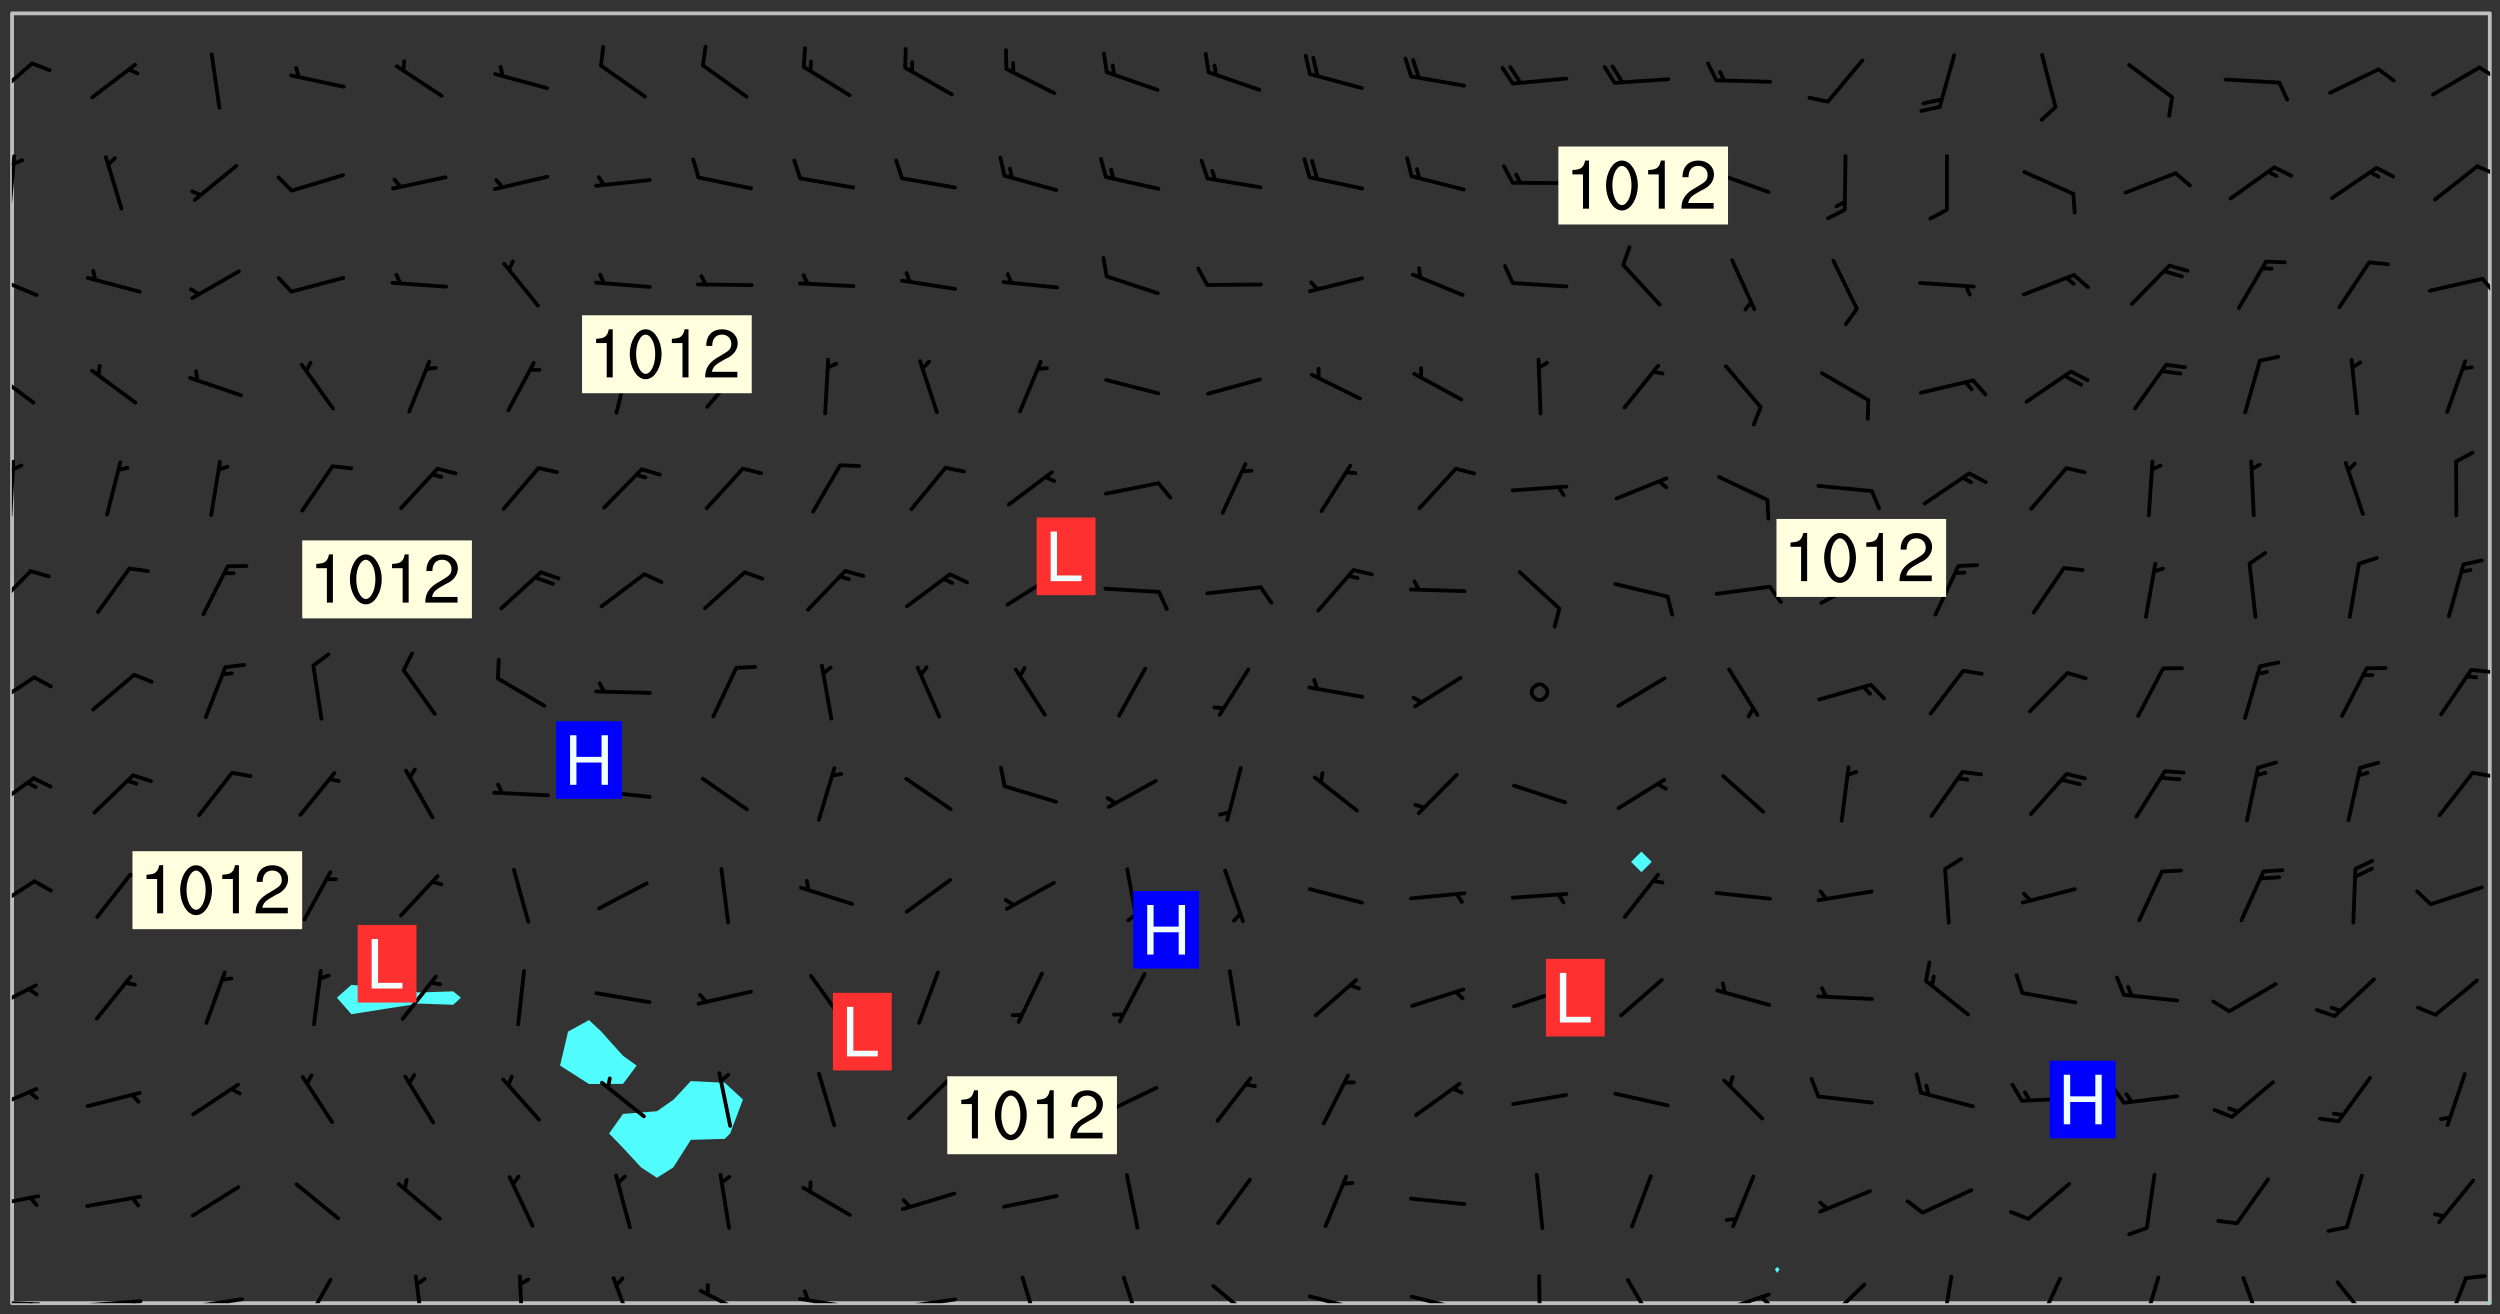 <svg xmlns="http://www.w3.org/2000/svg" role="img" xmlns:xlink="http://www.w3.org/1999/xlink" viewBox="142.45 309.95 326.84 171.84"><rect x="142.45" y="309.95" width="326.84" height="171.84" fill="#333333" stroke="none"/><defs><clipPath id="clip2"><path d="M 144 311.672 L 145 311.672 L 145 480.328 L 144 480.328 Z M 144 311.672"/></clipPath><clipPath id="clip3"><path d="M 144 311.672 L 468 311.672 L 468 480.328 L 144 480.328 Z M 144 311.672"/></clipPath><clipPath id="clip4"><path d="M 467 480 L 468 480 L 468 480.328 L 467 480.328 Z M 467 480"/></clipPath><clipPath id="clip5"><path d="M 467 311.672 L 468 311.672 L 468 480.328 L 467 480.328 Z M 467 311.672"/></clipPath><clipPath id="clip6"><path d="M 144 479 L 148 479 L 148 480.328 L 144 480.328 Z M 144 479"/></clipPath><clipPath id="clip7"><path d="M 146 480 L 148 480 L 148 480.328 L 146 480.328 Z M 146 480"/></clipPath><clipPath id="clip8"><path d="M 153 479 L 162 479 L 162 480.328 L 153 480.328 Z M 153 479"/></clipPath><clipPath id="clip9"><path d="M 159 479 L 161 479 L 161 480.328 L 159 480.328 Z M 159 479"/></clipPath><clipPath id="clip10"><path d="M 166 479 L 175 479 L 175 480.328 L 166 480.328 Z M 166 479"/></clipPath><clipPath id="clip11"><path d="M 181 477 L 186 477 L 186 480.328 L 181 480.328 Z M 181 477"/></clipPath><clipPath id="clip12"><path d="M 196 476 L 198 476 L 198 480.328 L 196 480.328 Z M 196 476"/></clipPath><clipPath id="clip13"><path d="M 210 476 L 211 476 L 211 480.328 L 210 480.328 Z M 210 476"/></clipPath><clipPath id="clip14"><path d="M 222 476 L 226 476 L 226 480.328 L 222 480.328 Z M 222 476"/></clipPath><clipPath id="clip15"><path d="M 233 478 L 241 478 L 241 480.328 L 233 480.328 Z M 233 478"/></clipPath><clipPath id="clip16"><path d="M 246 479 L 255 479 L 255 480.328 L 246 480.328 Z M 246 479"/></clipPath><clipPath id="clip17"><path d="M 247 478 L 249 478 L 249 480.328 L 247 480.328 Z M 247 478"/></clipPath><clipPath id="clip18"><path d="M 260 479 L 268 479 L 268 480.328 L 260 480.328 Z M 260 479"/></clipPath><clipPath id="clip19"><path d="M 275 476 L 279 476 L 279 480.328 L 275 480.328 Z M 275 476"/></clipPath><clipPath id="clip20"><path d="M 289 476 L 292 476 L 292 480.328 L 289 480.328 Z M 289 476"/></clipPath><clipPath id="clip21"><path d="M 300 477 L 307 477 L 307 480.328 L 300 480.328 Z M 300 477"/></clipPath><clipPath id="clip22"><path d="M 313 479 L 321 479 L 321 480.328 L 313 480.328 Z M 313 479"/></clipPath><clipPath id="clip23"><path d="M 326 479 L 335 479 L 335 480.328 L 326 480.328 Z M 326 479"/></clipPath><clipPath id="clip24"><path d="M 343 476 L 345 476 L 345 480.328 L 343 480.328 Z M 343 476"/></clipPath><clipPath id="clip25"><path d="M 355 477 L 360 477 L 360 480.328 L 355 480.328 Z M 355 477"/></clipPath><clipPath id="clip26"><path d="M 366 478 L 374 478 L 374 480.328 L 366 480.328 Z M 366 478"/></clipPath><clipPath id="clip27"><path d="M 372 479 L 374 479 L 374 480.328 L 372 480.328 Z M 372 479"/></clipPath><clipPath id="clip28"><path d="M 380 477 L 387 477 L 387 480.328 L 380 480.328 Z M 380 477"/></clipPath><clipPath id="clip29"><path d="M 396 476 L 398 476 L 398 480.328 L 396 480.328 Z M 396 476"/></clipPath><clipPath id="clip30"><path d="M 408 476 L 413 476 L 413 480.328 L 408 480.328 Z M 408 476"/></clipPath><clipPath id="clip31"><path d="M 422 476 L 425 476 L 425 480.328 L 422 480.328 Z M 422 476"/></clipPath><clipPath id="clip32"><path d="M 435 476 L 439 476 L 439 480.328 L 435 480.328 Z M 435 476"/></clipPath><clipPath id="clip33"><path d="M 447 477 L 453 477 L 453 480.328 L 447 480.328 Z M 447 477"/></clipPath><clipPath id="clip34"><path d="M 462 476 L 466 476 L 466 480.328 L 462 480.328 Z M 462 476"/></clipPath><clipPath id="clip35"><path d="M 144 466 L 148 466 L 148 468 L 144 468 Z M 144 466"/></clipPath><clipPath id="clip36"><path d="M 144 452 L 148 452 L 148 456 L 144 456 Z M 144 452"/></clipPath><clipPath id="clip37"><path d="M 144 438 L 148 438 L 148 443 L 144 443 Z M 144 438"/></clipPath><clipPath id="clip38"><path d="M 144 424 L 148 424 L 148 430 L 144 430 Z M 144 424"/></clipPath><clipPath id="clip39"><path d="M 144 411 L 148 411 L 148 417 L 144 417 Z M 144 411"/></clipPath><clipPath id="clip40"><path d="M 465 410 L 468 410 L 468 412 L 465 412 Z M 465 410"/></clipPath><clipPath id="clip41"><path d="M 144 398 L 148 398 L 148 403 L 144 403 Z M 144 398"/></clipPath><clipPath id="clip42"><path d="M 465 397 L 468 397 L 468 399 L 465 399 Z M 465 397"/></clipPath><clipPath id="clip43"><path d="M 144 384 L 147 384 L 147 390 L 144 390 Z M 144 384"/></clipPath><clipPath id="clip44"><path d="M 144 370 L 145 370 L 145 378 L 144 378 Z M 144 370"/></clipPath><clipPath id="clip45"><path d="M 144 370 L 146 370 L 146 372 L 144 372 Z M 144 370"/></clipPath><clipPath id="clip46"><path d="M 144 358 L 148 358 L 148 363 L 144 363 Z M 144 358"/></clipPath><clipPath id="clip47"><path d="M 144 345 L 148 345 L 148 349 L 144 349 Z M 144 345"/></clipPath><clipPath id="clip48"><path d="M 466 346 L 468 346 L 468 349 L 466 349 Z M 466 346"/></clipPath><clipPath id="clip49"><path d="M 144 330 L 145 330 L 145 338 L 144 338 Z M 144 330"/></clipPath><clipPath id="clip50"><path d="M 144 330 L 146 330 L 146 332 L 144 332 Z M 144 330"/></clipPath><clipPath id="clip51"><path d="M 466 331 L 468 331 L 468 333 L 466 333 Z M 466 331"/></clipPath><clipPath id="clip52"><path d="M 144 317 L 147 317 L 147 324 L 144 324 Z M 144 317"/></clipPath><clipPath id="clip53"><path d="M 466 318 L 468 318 L 468 321 L 466 321 Z M 466 318"/></clipPath><g id="surface279" clip-path="url(#clip1)"><path fill="#fff" fill-opacity="0" fill-rule="evenodd" d="M 0 0 L 1000 0 L 1000 1000 L 0 1000 Z M 0 0"/><path fill="#d3d3d3" fill-opacity="0" fill-rule="evenodd" d="M162.152 355.867L161.918 356.16 161.977 356.395 162.094 356.566 162.27 356.801 162.562 357.148 162.676 357.207 162.793 357.035 162.852 356.801 163.027 356.625 163.492 356.449 164.191 356.449 164.426 356.742 164.715 357.559 164.773 357.734 164.949 357.965 165.301 358.199 166 358.898 166.172 359.074 166.406 359.422 166.641 359.832 166.93 360.414 167.34 360.879 167.57 361.113 167.805 361.289 167.922 361.52 168.098 361.812 168.27 362.977 168.27 363.211 168.328 363.5 168.387 363.617 168.504 363.734 168.852 364.145 168.969 364.316 169.145 364.492 169.32 364.727 169.438 364.898 169.609 365.25 169.668 365.484 169.902 365.891 170.137 365.832 169.961 366.008 169.902 366.938 169.32 366.938 169.086 366.824 168.738 366.938 168.621 367.055 168.562 367.348 168.504 367.523 168.387 367.695 167.922 367.988 167.863 368.223 167.805 368.336 167.805 368.98 167.863 369.152 167.863 369.562 167.922 369.621 167.922 370.027 167.98 370.434 168.098 370.609 168.156 370.668 168.387 371.309 168.328 371.602 168.328 372.301 168.27 372.883 168.27 373.117 168.211 373.348 168.156 373.699 168.156 375.621 168.211 375.738 168.637 375.738 168.27 375.855 168.246 376.207 169.137 377.375 170.879 377.914 172.219 378.273 172.219 378.812 172.309 379.621 172.844 380.336 174.363 380.605 175.254 380.52 175.344 381.684 175.879 381.863 177.039 381.684 179.094 380.699 180.254 380.336 182.133 380.16 183.828 379.98 183.648 380.699 182.133 380.785 180.883 380.875 180.078 381.145 179.004 381.953 179.273 382.672 179.809 383.57 179.629 384.195 179.363 385.004 179.629 386.082 180.254 386.98 181.059 387.16 182.309 386.98 182.043 387.703 182.141 388.207 182.195 388.5 182.195 388.672 182.254 388.965 182.254 389.371 182.43 389.488 182.781 389.605 183.188 389.605 183.48 389.43 183.594 389.312 183.652 389.195 183.77 388.965 183.828 388.789 184.18 388.324 184.41 388.148 184.586 388.09 184.762 388.148 184.82 388.324 184.938 389.312 184.992 389.781 185.051 389.953 185.168 390.188 185.344 390.246 186.16 390.305 186.449 390.305 186.566 390.539 186.625 390.945 186.684 391.297 186.684 392.402 186.801 392.695 186.918 393.043 187.207 393.742 187.383 394.094 187.965 394.848 188.316 395.023 188.488 395.082 188.957 395.316 189.598 395.781 189.945 396.016 190.238 396.191 190.531 396.246 190.762 396.309 191.578 396.656 191.871 396.832 191.984 397.004 192.336 397.355 192.453 397.531 192.977 398.172 192.977 398.461 193.035 398.812 193.035 399.16 193.094 399.512 193.152 399.801 193.27 399.859 193.441 399.918 193.617 399.918 194.199 400.152 194.375 400.27 194.551 400.559 194.727 400.793 194.84 401.027 195.133 401.258 195.25 401.375 195.25 401.785 195.309 401.84 195.598 402.074 195.832 402.191 195.891 402.309 196.008 402.48 196.066 402.598 196.297 402.832 196.355 403.008 196.59 403.066 196.707 403.125 196.59 403.238 196.531 403.355 196.531 403.473 196.414 403.766 196.297 404.055 196.297 404.637 196.473 404.754 196.59 404.812 196.648 404.93 196.766 405.047 196.879 405.105 197.055 405.453 197.113 405.805 197.172 406.211 197.172 406.387 197.113 406.562 196.996 407.262 196.996 407.434 197.113 407.609 197.406 407.902 197.812 407.902 197.988 408.02 198.105 408.191 198.223 408.484 198.223 408.719 197.695 408.719 197.465 408.484 197.23 408.484 197.055 408.543 196.996 409.242 197.055 409.59 197.172 409.766 197.348 410.176 197.465 410.406 197.754 410.875 197.93 410.93 198.453 410.93 198.688 410.988 199.445 411.629 199.504 411.922 199.504 412.156 199.562 412.215 199.793 412.562 199.793 412.914 199.676 413.086 199.676 413.379 199.969 413.668 200.262 413.844 200.434 413.902 200.727 414.078 201.02 414.195 201.602 414.602 201.891 414.836 202.184 415.012 202.402 415.172 202.418 415.184 202.648 415.359 203.289 415.883 203.465 416.117 203.582 416.293 203.758 416.469 203.871 416.641 203.871 417.281 203.988 417.457 204.457 417.574 205.039 417.691 205.273 417.75 205.504 417.863 205.797 417.98 205.91 418.039 206.496 418.391 206.785 418.562 206.961 418.625 207.137 418.68 207.312 418.738 208.012 419.09 208.301 419.266 208.535 419.32 208.824 419.496 209.059 419.613 209.699 420.02 209.992 420.137 210.164 420.195 210.398 420.254 210.809 420.312 211.039 420.371 211.273 420.488 211.332 420.66 210.922 420.836 211.391 420.895 211.449 421.188 211.562 421.422 211.738 421.477 211.973 421.535 212.148 421.594 212.555 421.711 213.195 421.945 213.312 422.117 213.371 422.352 213.371 422.527 213.312 422.645 213.254 423.051 213.488 423.285 213.605 423.344 213.953 423.461 214.594 423.691 214.77 423.809 215.059 423.926 215.234 424.102 215.469 424.566 216.051 425.672 216.227 425.848 216.574 426.023 216.75 426.141 217.102 426.258 218.148 426.781 218.383 426.84 218.848 426.953 219.141 427.012 219.605 427.188 220.363 427.77 220.598 428.004 220.945 428.469 221.121 428.645 221.41 428.879 222.227 429.578 222.52 429.754 222.809 430.043 223.102 430.219 223.395 430.508 224.09 431.148 224.266 431.324 224.559 431.559 224.848 431.793 225.316 432.082 225.957 432.664 226.305 432.898 226.539 433.191 226.887 433.539 227.238 434.004 228.172 434.996 228.52 435.402 228.637 435.578 228.871 435.637 228.984 435.754 229.629 435.93 229.859 436.043 230.094 436.102 230.387 436.277 230.617 436.395 231.551 437.094 231.957 437.5 232.191 437.676 232.598 437.852 232.832 437.969 233.648 438.316 233.996 438.551 234.23 438.668 234.523 438.957 234.754 439.074 235.512 439.426 235.863 439.598 236.094 439.656 236.387 439.773 236.621 439.832 237.492 440.008 238.309 440.008 238.777 440.238 238.949 440.297 239.824 440.996 240.289 441.113 240.582 441.172 240.758 441.23 240.988 441.289 241.457 441.348 241.805 441.406 242.156 441.465 242.562 441.523 242.855 441.523 243.027 441.582 243.027 441.812 243.203 441.988 243.496 441.988 243.844 442.047 244.195 442.105 244.895 442.223 245.535 442.223 246 441.988 246.293 441.812 246.465 441.695 246.875 441.523 247.164 441.348 248.098 440.883 248.566 440.59 249.09 440.297 249.555 440.125 250.02 439.949 251.07 439.484 251.359 439.367 251.77 439.25 252.059 439.133 252.586 438.957 254.102 438.258 254.684 437.91 254.973 437.852 255.266 437.793 255.613 437.676 256.488 437.445 256.84 437.328 256.953 437.328 257.188 437.27 258.062 437.035 258.297 436.977 259.109 436.977 259.461 436.918 260.277 436.801 260.449 436.742 260.801 436.688 261.094 436.629 261.324 436.57 262.141 436.395 262.316 436.336 262.664 436.336 262.898 436.277 263.363 436.16 264.121 435.988 264.355 435.93 264.703 435.93 265.113 435.812 265.402 435.754 266.688 435.695 266.977 435.695 267.387 435.637 267.617 435.578 267.793 435.578 268.668 435.461 269.074 435.461 269.484 435.344 269.832 435.344 270.184 435.23 271.055 435.172 272.805 435.172 273.852 435.461 274.262 435.578 274.551 435.695 274.902 435.812 275.191 435.93 276.242 436.102 276.531 436.16 276.824 436.16 277.117 436.219 277.289 436.277 277.699 436.336 277.871 436.395 277.988 436.453 278.105 436.453 278.223 436.512 278.574 436.57 278.688 436.57 279.098 436.637 281.02 437.031 282.945 437.426 284.465 437.875 286.16 438.594 288.305 439.398 289.91 438.68 291.34 437.875 292.5 436.797 293.75 436.348 296.785 435.629 298.66 435.27 300.805 433.922 303.039 432.668 305.539 431.41 307.234 430.961 309.02 430.781 310.18 430.512 310.805 431.051 312.145 430.781 312.859 429.793 313.844 428.449 314.289 428.27 315.094 427.91 316.969 427.371 318.754 426.922 320.004 426.652 321.164 426.562 322.863 426.473 324.824 426.203 326.074 426.113 326.613 426.113 327.238 426.023 328.129 426.023 330.273 425.844 332.684 425.664 335.273 425.574 336.969 425.754 338.578 425.844 340.008 426.203 341.168 426.922 343.043 427.91 344.203 429.438 344.469 430.152 345.098 430.242 345.453 431.141 345.988 431.68 346.523 433.207 347.598 433.566 348.133 433.566 347.328 434.102 347.418 435.809 348.133 438.504 349.023 439.309 349.918 440.297 350.633 441.555 352.418 442.094 353.938 441.914 354.293 443.258 355.902 442.453 356.883 441.914 357.152 442.184 357.469 441.969 357.688 441.824 358.488 442.273 358.938 441.914 359.293 441.914 359.828 441.645 360.367 440.926 360.902 440.656 361.527 439.668 362.688 440.117 363.527 440.488 364.922 441.105 366.617 440.926 368.223 440.926 370.008 441.016 370.188 439.309 370.723 437.965 371.527 438.234 372.02 439.082 372.422 439.488 372.332 440.027 372.332 440.387 373.047 440.836 373.758 440.566 375.188 440.566 375.547 441.555 375.992 442.812 376.707 444.156 377.957 444.785 379.652 445.414 380.367 445.234 380.547 444.695 381.527 444.605 381.977 444.965 382.062 446.223 381.797 446.852 381.262 447.031 381.262 447.57 381.977 448.555 382.242 449.094 383.227 450.082 384.027 451.16 383.762 451.52 383.672 452.418 383.047 454.75 382.691 456.816 382.602 458.609 382.422 459.328 382.332 459.867 382.332 461.305 381.352 463.188 380.992 464.895 380.457 465.793 379.652 466.961 379.387 467.5 381.441 468.754 381.527 469.113 381.172 469.652 381.082 469.473 381.082 470.281 381.172 471.719 380.727 472.434 379.652 472.527 379.387 473.242 379.922 474.141 380.727 474.859 381.887 475.668 383.227 475.938 383.672 476.297 383.316 476.746 381.527 476.656 380.277 476.207 379.562 475.488 378.938 475.398 378.762 478.988 378.574 480.297 467.934 480.297 467.934 311.703 412.664 311.703 412.664 360.785 413.426 360.91 416.715 361.453 418.738 364.289 418.738 367.043 421.09 367.375 423.438 367.707 427.488 367.707 426.109 371.867 424.086 372.574 422.062 373.277 421.52 373.621 418.926 375.238 418.738 375.355 416.715 373.277 415.984 370.535 413.312 368.457 411.938 364.957 411.871 364.875 409.914 362.203 412.664 360.785 412.664 311.703 294.422 311.703 294.422 403.117 294.539 403.148 294.672 403.16 294.746 403.234 294.852 403.281 294.941 403.34 295.027 403.398 295.117 403.457 295.414 403.754 295.473 403.844 295.504 403.961 295.531 404.078 295.547 404.215 295.516 404.332 295.457 404.422 295.398 404.508 295.355 404.613 295.309 404.715 295.281 404.836 295.281 404.98 295.457 405.25 295.605 405.398 295.68 405.484 295.754 405.559 295.797 405.664 295.859 405.754 295.918 405.84 295.961 405.945 296.02 406.035 296.066 406.137 296.109 406.242 296.168 406.328 296.285 406.508 296.359 406.582 296.422 406.668 296.48 406.758 296.523 406.863 296.582 406.953 296.641 407.039 296.703 407.129 296.762 407.219 296.805 407.32 296.922 407.5 296.996 407.574 297.055 407.66 297.129 407.734 297.219 407.793 297.324 407.84 297.473 407.84 297.605 407.824 297.738 407.84 297.84 407.793 297.914 407.719 297.961 407.617 297.945 407.484 297.945 407.336 297.898 407.23 297.871 407.113 297.824 407.012 297.797 406.891 297.754 406.789 297.691 406.699 297.648 406.598 297.605 406.492 297.574 406.375 297.559 406.242 297.547 406.105 297.633 406.047 297.691 405.961 297.812 405.93 297.855 406.035 297.871 406.168 297.871 406.285 297.93 406.387 297.988 406.477 298.078 406.535 298.227 406.684 298.285 406.773 298.328 406.879 298.316 406.98 298.402 407.039 298.508 407.086 298.594 407.145 298.684 407.203 298.758 407.277 298.641 407.305 298.535 407.352 298.449 407.41 298.375 407.484 298.316 407.574 298.254 407.66 298.227 407.781 298.18 407.883 298.137 407.988 298.105 408.105 298.094 408.238 298.078 408.371 298.078 408.52 298.105 408.637 298.152 408.742 298.195 408.844 298.254 408.934 298.328 409.008 298.418 409.066 298.492 409.141 298.582 409.199 298.641 409.289 298.684 409.395 298.73 409.496 298.848 409.527 298.98 409.543 299.129 409.543 299.246 409.512 299.352 409.555 299.395 409.66 299.441 409.762 299.469 409.883 299.5 410 299.527 410.117 299.559 410.238 299.586 410.355 299.691 410.398 299.793 410.445 299.926 410.43 300.074 410.578 300.137 410.664 300.211 410.738 300.281 410.812 300.371 410.875 300.477 410.918 300.578 410.961 300.695 410.992 300.832 411.008 300.949 410.977 301.023 410.902 301.051 410.785 301.039 410.652 301.008 410.531 300.98 410.414 301.023 410.309 301.141 410.309 301.23 410.371 301.348 410.398 301.496 410.398 301.629 410.414 301.777 410.414 301.91 410.43 302.043 410.414 302.191 410.414 302.324 410.398 302.457 410.387 302.594 410.398 302.711 410.371 302.844 410.355 303.035 410.297 302.977 410.473 302.961 410.605 302.934 410.727 302.918 410.859 302.859 410.945 302.727 410.961 302.621 411.008 302.516 411.051 302.398 411.082 302.281 411.109 302.016 411.141 301.867 411.141 301.734 411.156 301.66 411.23 301.719 411.316 301.867 411.465 301.984 411.645 302.059 411.715 302.148 411.777 302.238 411.836 302.324 411.895 302.414 411.953 302.516 411.996 302.621 412.059 302.727 412.102 302.812 412.16 302.918 412.207 303.02 412.25 303.199 412.367 303.258 412.457 303.215 412.559 303.168 412.664 303.184 412.797 303.406 413.02 303.465 413.109 303.508 413.211 303.539 413.332 303.582 413.434 303.598 413.566 303.629 413.684 303.641 413.82 303.672 413.938 303.82 414.086 303.922 414.129 304.027 414.172 304.145 414.203 304.277 414.219 304.414 414.234 304.531 414.234 304.648 414.203 304.738 414.145 304.781 414.039 304.828 413.938 304.871 413.832 304.902 413.715 304.914 413.582 304.914 413.434 304.902 413.301 304.887 413.168 304.855 413.051 304.812 412.945 304.766 412.84 304.723 412.738 304.68 412.633 304.664 412.5 304.68 412.367 304.707 412.25 304.738 412.133 304.766 412.012 304.812 411.91 304.902 411.852 304.988 411.789 305.062 411.715 305.152 411.656 305.375 411.434 305.434 411.348 305.508 411.273 305.625 411.094 305.684 411.008 305.684 410.859 305.609 410.785 305.508 410.738 305.402 410.695 305.301 410.652 305.242 410.562 305.195 410.457 305.168 410.34 305.258 410.281 305.375 410.25 305.477 410.207 305.656 410.09 305.805 409.941 305.816 409.809 305.805 409.703 305.715 409.645 305.582 409.66 305.434 409.66 305.301 409.676 305.168 409.66 305.047 409.629 304.961 409.57 304.887 409.496 304.828 409.406 304.766 409.32 304.648 409.141 304.59 409.055 304.621 408.934 304.707 408.875 304.828 408.844 304.887 408.758 304.887 408.637 304.855 408.52 304.797 408.43 304.738 408.344 304.691 408.238 304.664 408.121 304.648 407.988 304.707 407.898 304.781 407.824 304.871 407.766 304.988 407.586 305.062 407.512 305.121 407.426 305.27 407.277 305.391 407.246 305.523 407.23 305.656 407.246 305.73 407.32 305.773 407.426 305.789 407.559 305.758 407.676 305.641 407.707 305.508 407.719 305.359 407.867 305.316 407.973 305.27 408.074 305.242 408.195 305.211 408.312 305.211 408.461 305.242 408.578 305.285 408.684 305.344 408.773 305.418 408.844 305.492 408.918 305.609 408.949 305.73 408.977 305.848 408.949 305.98 408.934 306.098 408.934 306.188 408.992 306.262 409.066 306.309 409.172 306.367 409.258 306.469 409.305 306.602 409.32 306.707 409.363 306.793 409.422 306.781 409.527 306.707 409.602 306.527 409.719 306.469 409.809 306.379 409.867 306.309 409.941 306.234 410.016 306.172 410.105 306.145 410.223 306.129 410.355 306.145 410.488 306.129 410.621 306.129 410.77 306.145 410.902 306.172 411.02 306.203 411.141 306.277 411.215 306.367 411.273 306.453 411.332 306.543 411.391 306.66 411.422 306.66 411.508 306.559 411.555 306.469 411.613 306.203 411.645 306.086 411.672 305.938 411.672 305.832 411.715 305.73 411.762 305.672 411.852 305.609 412.086 305.598 412.219 305.566 412.34 305.551 412.473 305.551 412.766 305.539 412.898 305.551 413.035 305.566 413.168 305.699 413.184 305.832 413.195 305.953 413.227 306.039 413.285 306.113 413.359 306.16 413.465 306.203 413.566 306.219 413.699 306.219 414.145 306.203 414.277 306.203 414.723 306.234 414.988 306.262 415.105 306.277 415.238 306.309 415.355 306.395 415.566 306.426 415.832 306.426 415.98 306.395 416.098 306.367 416.215 306.336 416.336 306.309 416.453 306.277 416.57 306.246 416.691 306.234 416.824 306.219 416.957 306.309 417.016 306.426 416.984 306.527 417 306.574 417.105 306.543 417.371 306.543 417.812 306.5 417.918 306.453 418.023 306.41 418.125 306.367 418.23 306.309 418.316 306.277 418.438 306.234 418.555 306.203 418.672 306.188 418.805 306.203 418.938 306.262 419.027 306.367 419.074 306.453 419.133 306.512 419.219 306.5 419.355 306.469 419.473 306.426 419.574 306.426 420.02 306.41 420.152 306.41 420.301 306.379 420.418 306.336 420.523 306.309 420.641 306.262 420.746 306.219 420.848 306.188 420.969 306.16 421.086 306.129 421.219 306.098 421.336 306.07 421.453 306.027 421.559 305.996 421.676 305.965 421.797 305.953 421.93 305.938 422.062 305.938 422.359 305.965 422.477 305.965 422.625 306.012 423.023 306.039 423.141 306.098 423.23 306.219 423.262 306.367 423.262 306.5 423.246 306.559 423.336 306.559 423.453 306.5 423.543 306.41 423.602 306.309 423.645 306.203 423.691 306.113 423.75 306.027 423.809 305.891 423.824 305.773 423.793 305.641 423.777 305.539 423.824 305.477 423.91 305.465 424.047 305.449 424.18 305.418 424.297 305.391 424.414 305.375 424.547 305.344 424.668 305.344 424.965 305.359 425.098 305.391 425.215 305.391 425.363 305.402 425.496 305.402 425.645 305.375 425.762 305.328 425.863 305.301 425.984 305.27 426.102 305.211 426.191 305.137 426.266 305.035 426.309 304.93 426.355 304.812 426.383 304.691 426.414 304.59 426.367 304.648 426.281 304.754 426.234 304.781 426.117 304.812 426 304.84 425.879 304.871 425.762 304.871 425.613 304.887 425.48 304.855 425.363 304.812 425.258 304.707 425.273 304.633 425.348 304.531 425.391 304.441 425.453 304.367 425.527 304.324 425.629 304.309 425.762 304.277 425.879 304.25 426 304.219 426.117 304.191 426.234 304.16 426.355 304.133 426.473 304.102 426.59 304.059 426.695 303.969 426.754 303.879 426.754 303.762 426.723 303.73 426.637 303.746 426.5 303.715 426.383 303.715 426.234 303.703 426.102 303.703 425.953 303.641 425.719 303.613 425.598 303.57 425.496 303.523 425.391 303.465 425.305 303.406 425.215 303.363 425.109 303.301 425.023 303.152 424.875 303.082 424.801 302.977 424.754 302.871 424.711 302.77 424.668 302.473 424.371 302.383 424.297 302.297 424.238 302.191 424.195 302.102 424.133 302.016 424.074 301.91 424.031 301.82 423.973 301.734 423.91 301.66 423.84 301.555 423.793 301.469 423.734 301.363 423.691 301.273 423.629 301.172 423.586 301.066 423.543 300.98 423.484 300.875 423.438 300.77 423.395 300.668 423.348 300.578 423.289 300.477 423.246 300.371 423.203 300.281 423.141 300.164 423.113 300.031 423.098 299.898 423.113 299.75 423.113 299.617 423.129 299.5 423.098 299.41 423.039 299.336 422.965 299.246 422.906 299.145 422.859 298.996 422.859 298.875 422.832 298.773 422.789 298.699 422.715 298.582 422.535 298.492 422.477 298.391 422.434 298.301 422.371 298.195 422.328 298.105 422.27 298.02 422.211 297.914 422.164 297.855 422.078 297.797 421.988 297.754 421.883 297.707 421.781 297.633 421.707 297.547 421.648 297.473 421.574 297.383 421.516 297.16 421.293 297.117 421.188 297.086 420.922 297.191 420.879 297.336 420.879 297.441 420.922 297.516 420.996 297.605 421.055 297.691 421.113 297.797 421.16 297.887 421.219 298.035 421.367 298.105 421.441 298.254 421.59 298.316 421.676 298.391 421.75 298.477 421.809 298.551 421.883 298.641 421.945 298.73 422.004 298.816 422.062 299.086 422.238 299.188 422.285 299.293 422.328 299.395 422.371 299.441 422.297 299.5 422.211 299.574 422.137 299.645 422.062 299.75 422.105 299.824 422.18 299.883 422.27 299.926 422.371 299.973 422.477 300.016 422.582 300.137 422.609 300.254 422.582 300.328 422.492 300.371 422.387 300.43 422.297 300.504 422.223 300.609 422.18 300.727 422.152 300.859 422.164 300.949 422.223 301.098 422.371 301.156 422.461 301.199 422.566 301.246 422.668 301.289 422.773 301.332 422.875 301.438 422.922 301.543 422.965 301.676 422.98 301.762 422.922 301.82 422.832 301.895 422.758 302 422.715 302.117 422.742 302.223 422.789 302.324 422.832 302.43 422.875 302.531 422.922 302.711 423.039 302.711 423.156 302.695 423.289 302.711 423.422 302.727 423.559 302.785 423.645 302.887 423.691 303.008 423.719 303.125 423.75 303.273 423.75 303.391 423.719 303.449 423.629 303.629 423.512 303.688 423.422 303.762 423.348 303.82 423.262 303.938 423.082 304.117 422.965 304.234 422.996 304.324 423.055 304.367 423.129 304.352 423.262 304.352 423.379 304.441 423.438 304.59 423.438 304.723 423.422 304.855 423.41 305.121 423.379 305.227 423.336 305.344 423.305 305.465 423.277 305.539 423.203 305.609 423.129 305.672 423.039 305.656 422.934 305.609 422.832 305.508 422.789 305.402 422.773 305.285 422.801 305.02 422.832 304.871 422.832 304.797 422.758 304.707 422.699 304.59 422.668 304.473 422.641 304.34 422.625 304.191 422.625 304.059 422.641 303.762 422.641 303.656 422.594 303.508 422.445 303.465 422.344 303.406 422.254 303.629 422.031 303.715 421.973 303.82 421.93 303.938 421.898 304.07 421.883 304.203 421.898 304.34 421.914 304.441 421.957 304.574 421.945 304.664 421.883 304.766 421.84 304.828 421.75 304.781 421.648 304.691 421.59 304.574 421.559 304.473 421.516 304.414 421.426 304.352 421.336 304.352 421.219 304.367 421.086 304.473 421.039 304.547 420.969 304.547 420.848 304.457 420.789 304.426 420.672 304.516 420.613 304.59 420.539 304.633 420.434 304.691 420.344 304.738 420.242 304.754 420.109 304.754 419.961 304.707 419.855 304.664 419.754 304.574 419.695 304.441 419.68 304.34 419.637 304.203 419.621 304.086 419.59 303.641 419.59 303.508 419.574 303.375 419.562 303.242 419.547 303.125 419.516 302.977 419.516 302.844 419.5 302.711 419.488 302.445 419.457 302.324 419.414 302.238 419.355 302.164 419.281 302.164 419.133 302.176 419 302.281 418.953 302.383 418.91 302.516 418.895 302.668 418.895 302.801 418.879 303.094 418.879 303.215 418.91 303.316 418.953 303.406 419.012 303.641 419.074 303.762 419.027 303.852 418.969 303.953 418.926 304.086 418.91 304.191 418.953 304.293 419 304.426 419.012 304.547 418.984 304.691 418.984 304.812 418.953 304.93 418.926 305.035 418.879 305.109 418.805 305.195 418.746 305.344 418.598 305.402 418.512 305.449 418.406 305.477 418.289 305.492 418.184 305.391 418.141 305.301 418.082 305.184 418.051 305.078 418.008 304.988 417.945 304.914 417.859 304.84 417.785 304.738 417.742 304.633 417.695 304.531 417.652 304.473 417.562 304.426 417.461 304.34 417.25 304.277 417.164 304.219 417.074 304.145 417 304.059 416.941 303.789 416.941 303.672 416.973 303.582 417.031 303.48 417.074 303.348 417.09 303.242 417.074 303.215 416.957 303.152 416.867 303.035 416.836 302.934 416.793 302.785 416.645 302.754 416.527 302.738 416.422 302.812 416.348 302.992 416.23 303.109 416.203 303.227 416.172 303.363 416.188 303.465 416.23 303.57 416.273 303.672 416.32 303.777 416.363 303.895 416.395 304.027 416.41 304.145 416.438 304.277 416.453 304.383 416.438 304.473 416.379 304.398 416.305 304.293 416.262 304.219 416.188 304.145 416.098 303.996 415.949 303.91 415.891 303.82 415.832 303.746 415.758 303.656 415.699 303.555 415.652 303.434 415.625 303.332 415.578 303.227 415.535 303.109 415.504 303.008 415.461 302.887 415.43 302.738 415.43 302.621 415.461 302.516 415.504 302.43 415.566 302.25 415.684 302.164 415.742 302.074 415.801 301.969 415.848 301.883 415.906 301.777 415.949 301.676 415.992 301.57 416.039 301.496 416.113 301.438 416.203 301.379 416.289 301.332 416.395 301.273 416.48 301.199 416.555 301.066 416.543 300.949 416.512 300.832 416.512 300.758 416.586 300.668 416.645 300.594 416.719 300.504 416.777 300.418 416.836 300.312 416.883 300.211 416.926 300.074 416.941 299.973 416.898 299.824 416.75 299.719 416.703 299.633 416.703 299.527 416.75 299.426 416.793 299.305 416.824 299.188 416.793 299.113 416.719 299.113 416.602 299.145 416.48 299.219 416.41 299.277 416.32 299.352 416.246 299.469 416.215 299.574 416.172 299.867 416.172 300 416.156 300.137 416.141 300.238 416.098 300.328 416.039 300.43 415.992 300.52 415.934 300.652 415.922 300.742 415.98 300.875 415.992 300.965 415.934 301.051 415.875 301.156 415.832 301.246 415.773 301.332 415.711 301.422 415.652 301.57 415.504 301.629 415.418 301.688 415.328 301.793 415.285 301.926 415.27 302.043 415.297 302.164 415.328 302.223 415.27 302.281 415.18 302.312 414.914 302.34 414.797 302.445 414.809 302.578 414.824 302.68 414.781 302.77 414.723 302.828 414.633 302.902 414.559 302.961 414.469 303.008 414.367 303.02 414.234 303.008 414.102 302.961 413.996 302.812 413.848 302.754 413.758 302.695 413.672 302.652 413.566 302.652 413.121 302.668 412.988 302.668 412.84 302.68 412.707 302.621 412.648 302.531 412.707 302.43 412.664 302.25 412.547 302.164 412.488 302.102 412.398 302.043 412.309 301.969 412.234 301.883 412.176 301.762 412.207 301.66 412.219 301.555 412.266 301.469 412.324 301.363 412.367 301.215 412.516 301.125 412.574 301.039 412.633 300.949 412.695 300.844 412.738 300.711 412.754 300.711 412.633 300.816 412.59 300.934 412.559 301.008 412.488 301.051 412.383 301.051 412.234 301.023 412.117 300.875 411.969 300.742 411.953 300.594 411.953 300.477 411.984 300.371 412.027 300.27 412.07 300.18 412.133 300.062 412.16 299.988 412.086 300 411.953 299.957 411.852 299.914 411.746 299.824 411.688 299.707 411.715 299.586 411.746 299.469 411.777 299.367 411.82 299.246 411.852 299.145 411.895 299.039 411.938 298.949 411.996 298.848 412.012 298.848 411.895 298.863 411.762 298.805 411.672 298.73 411.715 298.582 411.863 298.523 411.953 298.449 412.027 298.402 412.133 298.359 412.234 298.285 412.309 298.227 412.398 298.152 412.473 298.094 412.559 298.02 412.633 297.93 412.695 297.855 412.766 297.781 412.84 297.68 412.855 297.547 412.871 297.441 412.828 297.441 412.707 297.59 412.559 297.633 412.457 297.691 412.367 297.738 412.266 297.781 412.16 297.84 412.07 297.871 411.953 297.914 411.852 297.945 411.73 297.973 411.613 298.02 411.508 298.062 411.406 298.105 411.301 298.18 411.23 298.27 411.168 298.359 411.109 298.461 411.066 298.758 411.066 299.023 411.035 299.129 410.992 299.055 410.918 298.938 410.887 298.832 410.844 298.742 410.785 298.641 410.738 298.551 410.68 298.449 410.637 298.344 410.594 298.254 410.531 298.168 410.473 298.062 410.43 297.961 410.387 297.84 410.355 297.723 410.324 297.621 410.281 297.5 410.25 297.398 410.207 297.309 410.148 297.266 410.043 297.25 409.91 297.352 409.867 297.484 409.852 297.621 409.867 297.754 409.852 297.855 409.809 297.914 409.719 297.93 409.613 297.84 409.555 297.766 409.48 297.664 409.438 297.574 409.379 297.426 409.23 297.383 409.125 297.367 408.992 297.367 408.699 297.309 408.609 297.219 408.551 297.145 408.477 297.102 408.371 297.07 408.254 297.012 408.164 296.938 408.09 296.82 408.062 296.746 407.988 296.656 407.93 296.566 407.867 296.48 407.809 296.406 407.734 296.348 407.648 296.301 407.543 296.215 407.484 296.066 407.336 295.871 407.277 295.738 407.293 295.637 407.336 295.562 407.41 295.516 407.512 295.473 407.617 295.414 407.707 295.355 407.793 295.059 408.09 294.969 408.148 294.883 408.148 294.82 408.062 294.777 407.957 294.809 407.84 294.867 407.75 294.895 407.633 294.883 407.5 294.793 407.438 294.688 407.484 294.57 407.512 294.453 407.543 294.184 407.719 294.082 407.766 293.965 407.793 293.859 407.84 293.77 407.898 293.668 407.941 293.609 407.855 293.562 407.75 293.578 407.617 293.625 407.512 293.695 407.438 293.77 407.367 293.828 407.277 293.828 407.129 293.785 407.023 293.547 407.023 293.445 407.07 293.414 407.188 293.387 407.305 293.355 407.426 293.281 407.469 293.148 407.484 293.074 407.438 293.031 407.336 292.988 407.23 292.941 407.129 292.898 407.023 292.777 407.055 292.676 407.098 292.543 407.113 292.426 407.145 292.32 407.188 292.23 407.246 292.129 407.293 292.008 407.32 291.875 407.336 291.773 407.293 291.715 407.203 291.668 407.098 291.625 406.996 291.582 406.891 291.582 406.773 291.641 406.684 291.727 406.625 291.906 406.508 292.008 406.461 292.113 406.418 292.219 406.359 292.32 406.316 292.41 406.254 292.512 406.211 292.617 406.152 292.719 406.105 292.809 406.047 292.914 406.004 293.016 405.961 293.105 405.898 293.207 405.855 293.344 405.84 293.461 405.871 293.562 405.914 293.684 405.945 293.785 405.988 293.891 406.035 293.992 406.078 294.098 406.121 294.199 406.168 294.305 406.211 294.406 406.254 294.512 406.301 294.598 406.359 294.703 406.402 294.82 406.434 294.926 406.477 295.027 406.523 295.117 406.582 295.223 406.625 295.324 406.668 295.43 406.715 295.547 406.742 295.648 406.789 295.77 406.816 295.918 406.816 296.004 406.758 296.02 406.656 296.078 406.566 296.051 406.449 295.977 406.375 295.859 406.195 295.785 406.121 295.695 406.047 295.516 405.93 295.43 405.871 295.324 405.828 295.223 405.781 294.953 405.605 294.895 405.516 294.82 405.441 294.762 405.352 294.719 405.25 294.688 405.133 294.672 404.996 294.672 404.434 294.66 404.301 294.645 404.168 294.613 404.051 294.598 403.918 294.586 403.785 294.555 403.664 294.332 403.441 294.273 403.355 294.258 403.25 294.289 403.133 294.422 403.117 294.422 311.703 172.992 311.703 172.992 313.156 172.934 313.391 172.582 314.441 172.41 314.965 172.293 315.312 172.117 315.723 172 315.895 171.766 316.188 171.535 316.246 171.184 316.246 171.066 316.305 170.836 316.711 170.836 317.004 170.953 317.18 171.184 317.41 171.301 317.645 171.941 318.402 172.234 318.867 172.41 319.102 172.641 319.453 172.875 319.801 173.516 320.617 173.691 321.082 173.863 321.492 173.98 322.188 174.156 322.656 174.273 324.055 174.332 324.52 174.332 325.395 174.449 326.441 174.449 331.223 174.391 331.688 174.039 332.969 173.863 333.492 173.75 333.902 173.398 334.832 172.934 336 172.699 336.582 172.582 336.758 172.41 337.105 172.234 337.512 171.883 338.328 171.824 338.621 171.711 338.914 171.594 339.203 171.535 339.379 171.418 340.254 171.359 340.66 171.301 340.777 171.242 340.953 171.184 341.125 170.953 341.652 170.836 341.824 170.836 342.059 170.719 342.293 170.66 342.465 170.484 343.051 170.484 343.34 170.426 343.516 170.426 343.809 170.367 343.922 170.309 344.449 170.309 344.621 170.254 344.855 170.254 347.477 170.078 348.293 169.961 348.469 169.785 348.703 169.668 348.875 169.555 349.109 168.969 350.043 168.738 350.332 168.445 350.797 168.27 351.031 167.98 351.383 167.629 352.082 167.516 352.312 167.34 352.723 167.164 352.953 166.758 353.48 165.941 354.18 165.648 354.352 165.359 354.586 165.184 354.703 165.008 354.879 164.484 355.285 163.957 355.461 163.785 355.637 163.551 355.691 162.91 355.867 162.152 355.867M174.363 386.891L173.289 387.34 173.648 388.234 174.898 387.52 175.344 386.98 174.363 386.891"/><path fill="#d3d3d3" fill-opacity="0" fill-rule="evenodd" d="M201.508 416.598L200.613 416.598 201.062 417.227 202.043 417.586 202.848 417.496 203.293 416.508 203.117 416.598 202.402 416.242 201.508 416.598M356.129 475.668L356.07 475.145 356.07 474.852 356.184 474.559 356.242 474.328 356.711 473.859 356.824 473.859 356.941 473.746 357.059 473.688 357.234 473.688 357.469 473.629 357.816 473.629 358.051 473.688 358.168 473.746 358.398 473.918 358.457 474.094 358.574 474.676 358.574 474.969 358.457 475.145 358.285 475.434 358.109 475.609 357.582 476.133 357.352 476.367 357.234 476.426 357.059 476.426 356.941 476.367 356.535 476.074 356.359 475.957 356.242 475.898 356.184 475.785 356.129 475.668M362.77 464.711L362.711 464.539 362.711 463.43 362.77 463.258 362.945 463.199 363.117 463.141 363.293 463.141 363.527 463.082 363.645 463.141 363.703 463.84 363.645 464.012 363.527 464.188 363.41 464.246 363.176 464.77 363.062 464.828 362.828 464.828 362.77 464.711M372.383 450.32L372.266 450.145 372.266 449.445 372.559 448.57 372.676 448.398 372.852 448.047 372.965 447.816 373.082 447.523 373.434 446.766 373.551 446.535 373.723 446.301 373.898 446.301 374.016 446.242 374.656 446.242 374.773 446.301 375.008 446.535 375.18 446.648 375.531 446.941 375.648 447.059 375.762 447.234 375.762 447.348 375.879 447.406 375.996 447.523 375.996 448.223 375.938 448.398 375.938 448.629 375.879 448.805 375.531 449.855 375.414 450.086 375.297 450.32 375.18 450.379 374.949 450.613 374.309 450.902 373.434 450.902 373.023 450.785 372.383 450.32"/><path fill="none" stroke="#bebebe" stroke-linecap="round" stroke-linejoin="round" stroke-miterlimit="10" stroke-width=".5" d="M 431.957 354.305 L 108.027 354.305 L 108.027 185.68 L 431.957 185.68 L 431.957 354.305" transform="matrix(1 0 0 -1 36 666)"/><g clip-path="url(#clip2)"><path fill="#fff" fill-opacity="0" fill-rule="evenodd" d="M 144 475.891 L 144 480.328 L 144.004 480.328 L 144 480.328 L 144 311.672 L 144.004 311.672 L 144 311.672 L 144 475.891"/></g><g clip-path="url(#clip3)"><path fill="#fff" fill-opacity="0" fill-rule="evenodd" d="M 144.004 480.328 L 144.004 311.672 L 188.383 311.672 L 188.383 438.707 L 186.492 440.383 L 188.383 442.543 L 192.82 441.84 L 197.262 441.152 L 201.699 441.312 L 202.707 440.383 L 201.699 439.555 L 197.262 439.703 L 192.82 439.078 L 188.383 438.707 L 188.383 311.672 L 219.453 311.672 L 219.453 443.309 L 216.715 444.82 L 215.668 449.262 L 219.453 451.668 L 223.891 451.66 L 225.688 449.262 L 223.891 447.973 L 221.062 444.82 L 219.453 443.309 L 219.453 311.672 L 232.766 311.672 L 232.766 451.285 L 230.523 453.699 L 228.328 455.227 L 223.891 455.582 L 222.082 458.137 L 223.891 460.004 L 226.27 462.574 L 228.328 463.93 L 230.473 462.574 L 232.766 458.969 L 237.207 458.84 L 237.91 458.137 L 239.582 453.699 L 237.207 451.504 L 232.766 451.285 L 232.766 311.672 L 357.043 311.672 L 357.043 421.281 L 355.691 422.629 L 357.043 423.98 L 358.391 422.629 L 357.043 421.281 L 357.043 311.672 L 374.793 311.672 L 374.793 475.59 L 374.496 475.891 L 374.793 476.375 L 375.098 475.891 L 374.793 475.59 L 374.793 311.672 L 467.996 311.672 L 467.996 480.039 L 467.73 480.328 L 144.004 480.328"/></g><path fill="#50fcfc" fill-rule="evenodd" d="M188.383 442.543L186.492 440.383 188.383 438.707 192.82 439.078 197.262 439.703 201.699 439.555 202.707 440.383 201.699 441.312 197.262 441.152 192.82 441.84 188.383 442.543M219.453 451.668L215.668 449.262 216.715 444.82 219.453 443.309 221.062 444.82 223.891 447.973 225.688 449.262 223.891 451.66 219.453 451.668M223.891 460.004L222.082 458.137 223.891 455.582 228.328 455.227 230.523 453.699 232.766 451.285 237.207 451.504 239.582 453.699 237.91 458.137 237.207 458.84 232.766 458.969 230.473 462.574 228.328 463.93 226.27 462.574 223.891 460.004M357.043 423.98L355.691 422.629 357.043 421.281 358.391 422.629 357.043 423.98M374.793 476.375L374.496 475.891 374.793 475.59 375.098 475.891 374.793 476.375"/><g clip-path="url(#clip4)"><path fill="#50fcfc" fill-rule="evenodd" d="M 467.996 480.039 L 467.996 480.328 L 467.73 480.328 L 467.996 480.039"/></g><g clip-path="url(#clip5)"><path fill="#fff" fill-opacity="0" fill-rule="evenodd" d="M 467.996 311.672 L 468 311.672 L 468 480.039 L 468 311.672 L 467.996 311.672"/></g><g clip-path="url(#clip6)"><path fill="none" stroke="#000" stroke-linecap="round" stroke-linejoin="round" stroke-miterlimit="10" stroke-width=".5" d="M 111.512 185.531 L 104.488 185.812" transform="matrix(1 0 0 -1 36 666)"/></g><g clip-path="url(#clip7)"><path fill="none" stroke="#000" stroke-linecap="round" stroke-linejoin="round" stroke-miterlimit="10" stroke-width=".5" d="M 110.488 185.57 L 111.02 184.465" transform="matrix(1 0 0 -1 36 666)"/></g><g clip-path="url(#clip8)"><path fill="none" stroke="#000" stroke-linecap="round" stroke-linejoin="round" stroke-miterlimit="10" stroke-width=".5" d="M 124.82 185.938 L 117.812 185.402" transform="matrix(1 0 0 -1 36 666)"/></g><g clip-path="url(#clip9)"><path fill="none" stroke="#000" stroke-linecap="round" stroke-linejoin="round" stroke-miterlimit="10" stroke-width=".5" d="M 123.801 185.859 L 124.457 184.824" transform="matrix(1 0 0 -1 36 666)"/></g><g clip-path="url(#clip10)"><path fill="none" stroke="#000" stroke-linecap="round" stroke-linejoin="round" stroke-miterlimit="10" stroke-width=".5" d="M 138.105 186.199 L 131.156 185.145" transform="matrix(1 0 0 -1 36 666)"/></g><g clip-path="url(#clip11)"><path fill="none" stroke="#000" stroke-linecap="round" stroke-linejoin="round" stroke-miterlimit="10" stroke-width=".5" d="M 149.664 188.738 L 146.227 182.605" transform="matrix(1 0 0 -1 36 666)"/></g><g clip-path="url(#clip12)"><path fill="none" stroke="#000" stroke-linecap="round" stroke-linejoin="round" stroke-miterlimit="10" stroke-width=".5" d="M 160.824 189.156 L 161.695 182.184" transform="matrix(1 0 0 -1 36 666)"/></g><path fill="none" stroke="#000" stroke-linecap="round" stroke-linejoin="round" stroke-miterlimit="10" stroke-width=".5" d="M 160.953 188.145 L 161.957 188.848" transform="matrix(1 0 0 -1 36 666)"/><g clip-path="url(#clip13)"><path fill="none" stroke="#000" stroke-linecap="round" stroke-linejoin="round" stroke-miterlimit="10" stroke-width=".5" d="M 174.418 189.18 L 174.73 182.16" transform="matrix(1 0 0 -1 36 666)"/></g><path fill="none" stroke="#000" stroke-linecap="round" stroke-linejoin="round" stroke-miterlimit="10" stroke-width=".5" d="M 174.465 188.16 L 175.523 188.785" transform="matrix(1 0 0 -1 36 666)"/><g clip-path="url(#clip14)"><path fill="none" stroke="#000" stroke-linecap="round" stroke-linejoin="round" stroke-miterlimit="10" stroke-width=".5" d="M 186.664 188.965 L 189.117 182.379" transform="matrix(1 0 0 -1 36 666)"/></g><path fill="none" stroke="#000" stroke-linecap="round" stroke-linejoin="round" stroke-miterlimit="10" stroke-width=".5" d="M 187.02 188.004 L 187.832 188.922" transform="matrix(1 0 0 -1 36 666)"/><g clip-path="url(#clip15)"><path fill="none" stroke="#000" stroke-linecap="round" stroke-linejoin="round" stroke-miterlimit="10" stroke-width=".5" d="M 198.086 187.285 L 204.324 184.055" transform="matrix(1 0 0 -1 36 666)"/></g><path fill="none" stroke="#000" stroke-linecap="round" stroke-linejoin="round" stroke-miterlimit="10" stroke-width=".5" d="M 198.992 186.816 L 198.98 188.043" transform="matrix(1 0 0 -1 36 666)"/><g clip-path="url(#clip16)"><path fill="none" stroke="#000" stroke-linecap="round" stroke-linejoin="round" stroke-miterlimit="10" stroke-width=".5" d="M 211.055 186.246 L 217.988 185.094" transform="matrix(1 0 0 -1 36 666)"/></g><g clip-path="url(#clip17)"><path fill="none" stroke="#000" stroke-linecap="round" stroke-linejoin="round" stroke-miterlimit="10" stroke-width=".5" d="M 212.062 186.078 L 211.672 187.242" transform="matrix(1 0 0 -1 36 666)"/></g><g clip-path="url(#clip18)"><path fill="none" stroke="#000" stroke-linecap="round" stroke-linejoin="round" stroke-miterlimit="10" stroke-width=".5" d="M 224.359 185.172 L 231.312 186.172" transform="matrix(1 0 0 -1 36 666)"/></g><g clip-path="url(#clip19)"><path fill="none" stroke="#000" stroke-linecap="round" stroke-linejoin="round" stroke-miterlimit="10" stroke-width=".5" d="M 240.129 189.031 L 242.172 182.309" transform="matrix(1 0 0 -1 36 666)"/></g><g clip-path="url(#clip20)"><path fill="none" stroke="#000" stroke-linecap="round" stroke-linejoin="round" stroke-miterlimit="10" stroke-width=".5" d="M 253.375 189.012 L 255.555 182.332" transform="matrix(1 0 0 -1 36 666)"/></g><g clip-path="url(#clip21)"><path fill="none" stroke="#000" stroke-linecap="round" stroke-linejoin="round" stroke-miterlimit="10" stroke-width=".5" d="M 265.078 187.918 L 270.484 183.426" transform="matrix(1 0 0 -1 36 666)"/></g><g clip-path="url(#clip22)"><path fill="none" stroke="#000" stroke-linecap="round" stroke-linejoin="round" stroke-miterlimit="10" stroke-width=".5" d="M 277.695 186.559 L 284.496 184.781" transform="matrix(1 0 0 -1 36 666)"/></g><g clip-path="url(#clip23)"><path fill="none" stroke="#000" stroke-linecap="round" stroke-linejoin="round" stroke-miterlimit="10" stroke-width=".5" d="M 291.004 186.535 L 297.816 184.805" transform="matrix(1 0 0 -1 36 666)"/></g><g clip-path="url(#clip24)"><path fill="none" stroke="#000" stroke-linecap="round" stroke-linejoin="round" stroke-miterlimit="10" stroke-width=".5" d="M 307.773 182.156 L 307.676 189.184" transform="matrix(1 0 0 -1 36 666)"/></g><g clip-path="url(#clip25)"><path fill="none" stroke="#000" stroke-linecap="round" stroke-linejoin="round" stroke-miterlimit="10" stroke-width=".5" d="M 322.816 182.641 L 319.266 188.703" transform="matrix(1 0 0 -1 36 666)"/></g><g clip-path="url(#clip26)"><path fill="none" stroke="#000" stroke-linecap="round" stroke-linejoin="round" stroke-miterlimit="10" stroke-width=".5" d="M 337.68 186.809 L 331.031 184.535" transform="matrix(1 0 0 -1 36 666)"/></g><g clip-path="url(#clip27)"><path fill="none" stroke="#000" stroke-linecap="round" stroke-linejoin="round" stroke-miterlimit="10" stroke-width=".5" d="M 336.715 186.477 L 337.609 185.641" transform="matrix(1 0 0 -1 36 666)"/></g><g clip-path="url(#clip28)"><path fill="none" stroke="#000" stroke-linecap="round" stroke-linejoin="round" stroke-miterlimit="10" stroke-width=".5" d="M 345.148 183.223 L 350.191 188.117" transform="matrix(1 0 0 -1 36 666)"/></g><g clip-path="url(#clip29)"><path fill="none" stroke="#000" stroke-linecap="round" stroke-linejoin="round" stroke-miterlimit="10" stroke-width=".5" d="M 360.414 182.203 L 361.559 189.137" transform="matrix(1 0 0 -1 36 666)"/></g><g clip-path="url(#clip30)"><path fill="none" stroke="#000" stroke-linecap="round" stroke-linejoin="round" stroke-miterlimit="10" stroke-width=".5" d="M 372.832 182.48 L 375.773 188.863" transform="matrix(1 0 0 -1 36 666)"/></g><g clip-path="url(#clip31)"><path fill="none" stroke="#000" stroke-linecap="round" stroke-linejoin="round" stroke-miterlimit="10" stroke-width=".5" d="M 386.605 182.305 L 388.629 189.035" transform="matrix(1 0 0 -1 36 666)"/></g><g clip-path="url(#clip32)"><path fill="none" stroke="#000" stroke-linecap="round" stroke-linejoin="round" stroke-miterlimit="10" stroke-width=".5" d="M 402.125 182.367 L 399.738 188.977" transform="matrix(1 0 0 -1 36 666)"/></g><g clip-path="url(#clip33)"><path fill="none" stroke="#000" stroke-linecap="round" stroke-linejoin="round" stroke-miterlimit="10" stroke-width=".5" d="M 416.438 182.926 L 412.055 188.418" transform="matrix(1 0 0 -1 36 666)"/></g><g clip-path="url(#clip34)"><path fill="none" stroke="#000" stroke-linecap="round" stroke-linejoin="round" stroke-miterlimit="10" stroke-width=".5" d="M 428.84 188.945 L 426.281 182.398" transform="matrix(1 0 0 -1 36 666)"/></g><path fill="none" stroke="#000" stroke-linecap="round" stroke-linejoin="round" stroke-miterlimit="10" stroke-width=".5" d="M 428.84 188.945 L 431.277 189.227" transform="matrix(1 0 0 -1 36 666)"/><g clip-path="url(#clip35)"><path fill="none" stroke="#000" stroke-linecap="round" stroke-linejoin="round" stroke-miterlimit="10" stroke-width=".5" d="M 111.449 199.66 L 104.551 198.312" transform="matrix(1 0 0 -1 36 666)"/></g><path fill="none" stroke="#000" stroke-linecap="round" stroke-linejoin="round" stroke-miterlimit="10" stroke-width=".5" d="M110.445 199.461L111.219 198.508M124.777 199.594L117.855 198.379M123.77 199.418L124.523 198.449M137.609 200.848L131.648 197.125M145.227 201.211L150.664 196.762M158.574 201.254L163.945 196.719M159.355 200.594L159.617 201.793M173.074 202.164L176.074 195.809M173.512 201.238L174.246 202.223M186.984 202.379L188.797 195.594M187.246 201.395L188.145 202.23M200.648 202.457L201.762 195.516M200.812 201.445L201.789 202.188M211.488 200.762L217.551 197.211M212.371 200.246L212.422 201.473M224.473 197.965L231.199 200.008M225.453 198.262L224.586 199.133M237.707 198.289L244.594 199.684M253.77 202.43L255.16 195.543M269.852 201.824L265.711 196.148M282.453 202.227L279.742 195.746M282.059 201.285L283.277 201.398M297.906 198.629L290.914 199.344M308.09 195.492L307.363 202.48M319.809 195.695L322.273 202.277M333.023 195.734L335.688 202.238M333.414 196.68L332.191 196.559M344.422 197.652L350.922 200.32M345.367 198.039L344.422 198.824M357.797 197.516L364.176 200.457M357.797 197.516L355.844 199.004M371.633 196.699L376.969 201.273M371.633 196.699L369.348 197.594M387.113 195.508L388.121 202.465M387.113 195.508L384.805 194.68M398.902 196.121L402.961 201.852M398.902 196.121L396.469 196.43M413.266 195.613L415.23 202.359M413.266 195.613L410.863 195.113M425.336 196.266L429.785 201.707M425.984 197.059L424.781 197.301" transform="matrix(1 0 0 -1 36 666)"/><g clip-path="url(#clip36)"><path fill="none" stroke="#000" stroke-linecap="round" stroke-linejoin="round" stroke-miterlimit="10" stroke-width=".5" d="M 111.23 213.684 L 104.77 210.918" transform="matrix(1 0 0 -1 36 666)"/></g><path fill="none" stroke="#000" stroke-linecap="round" stroke-linejoin="round" stroke-miterlimit="10" stroke-width=".5" d="M110.289 213.281L111.246 212.512M124.719 213.168L117.91 211.434M123.73 212.918L124.555 212.008M137.562 214.238L131.699 210.363M136.707 213.676L137.785 213.09M146.031 215.246L149.859 209.355M146.59 214.391L147.184 215.465M159.434 215.301L163.09 209.301M159.965 214.43L160.59 215.484M172.242 214.926L176.91 209.676M172.922 214.164L173.348 215.312M185.148 214.496L190.633 210.105M185.945 213.859L186.172 215.062M200.5 215.742L201.91 208.859M200.707 214.742L201.652 215.523M213.52 215.668L215.52 208.934M225.316 209.852L230.355 214.75M238.727 209.758L243.574 214.844M239.43 210.5L238.25 210.828M257.629 213.828L251.301 210.773M269.934 215.078L265.629 209.523M269.305 214.27L270.516 214.062M282.688 215.434L279.504 209.168M282.227 214.523L283.453 214.543M297.266 214.352L291.559 210.25M296.434 213.754L297.535 213.211M311.188 212.895L304.262 211.707M324.469 211.531L317.613 213.07M331.875 214.789L336.836 209.812M332.598 214.066L332.961 215.238M344.18 212.703L351.16 211.902M344.18 212.703L343.285 214.984M357.59 213.195L364.383 211.406M357.59 213.195L357.027 215.586M358.578 212.938L358.297 214.129M370.793 212.137L377.812 212.465M370.793 212.137L369.539 214.246M371.812 212.184L371.188 213.238M384.129 211.875L391.105 212.73M384.129 211.875L382.723 213.883M385.145 211.996L384.441 213.004M398.25 210.031L403.613 214.574M398.25 210.031L395.973 210.938M399.031 210.691L397.891 211.145M412.18 209.461L416.312 215.145M412.18 209.461L409.75 209.801M412.781 210.285L411.566 210.457M426.438 208.973L428.684 215.629M426.766 209.941L425.555 209.742" transform="matrix(1 0 0 -1 36 666)"/><g clip-path="url(#clip37)"><path fill="none" stroke="#000" stroke-linecap="round" stroke-linejoin="round" stroke-miterlimit="10" stroke-width=".5" d="M 111.129 227.219 L 104.871 224.016" transform="matrix(1 0 0 -1 36 666)"/></g><path fill="none" stroke="#000" stroke-linecap="round" stroke-linejoin="round" stroke-miterlimit="10" stroke-width=".5" d="M110.219 226.75L111.223 226.051M123.52 228.352L119.109 222.883M122.879 227.555L124.082 227.324M135.828 228.918L133.434 222.312M135.48 227.957L136.695 228.129M148.391 229.102L147.5 222.133M148.262 228.086L149.41 228.52M163.43 228.383L159.094 222.852M162.797 227.578L164.004 227.363M174.961 229.109L174.191 222.125M184.426 226.207L191.355 225.027M197.781 224.832L204.629 226.402M198.777 225.059L197.973 225.988M212.473 228.473L216.566 222.762M226.605 222.324L229.066 228.906M239.629 222.449L242.672 228.781M240.07 223.371L238.844 223.32M252.84 222.504L256.094 228.73M253.312 223.41L252.086 223.398M268.34 222.148L267.223 229.086M283.742 227.926L278.449 223.305M282.973 227.254L284.117 226.816M297.758 226.691L291.066 224.543M296.781 226.379L297.664 225.523M311.055 226.746L304.398 224.488M310.086 226.418L310.98 225.578M323.691 227.922L318.391 223.309M330.973 226.559L337.742 224.672M331.957 226.285L331.691 227.484M344.16 225.785L351.18 225.449M345.184 225.734L344.66 226.844M358.242 227.809L363.73 223.422M358.242 227.809L358.695 230.223M359.039 227.172L359.266 228.379M370.844 226.23L377.762 225M370.844 226.23L370.086 228.566M384.121 225.988L391.109 225.242M384.121 225.988L383.207 228.266M385.141 225.879L384.68 227.02M397.902 223.836L403.961 227.398M397.902 223.836L395.812 225.121M411.684 223.215L416.812 228.02M411.684 223.215L409.359 224.008M412.43 223.914L411.27 224.309M424.855 223.375L430.27 227.855M424.855 223.375L422.586 224.312" transform="matrix(1 0 0 -1 36 666)"/><g clip-path="url(#clip38)"><path fill="none" stroke="#000" stroke-linecap="round" stroke-linejoin="round" stroke-miterlimit="10" stroke-width=".5" d="M 110.957 240.828 L 105.043 237.035" transform="matrix(1 0 0 -1 36 666)"/></g><path fill="none" stroke="#000" stroke-linecap="round" stroke-linejoin="round" stroke-miterlimit="10" stroke-width=".5" d="M110.957 240.828L113.098 239.625M123.477 241.699L119.152 236.164M123.477 241.699L125.895 241.273M136.484 241.918L132.777 235.945M136.484 241.918L138.934 241.754M149.633 242.016L146.258 235.848M149.141 241.117L150.367 241.102M163.656 241.5L158.863 236.363M162.961 240.754L164.145 240.438M173.641 242.32L175.508 235.543M184.781 237.293L191 240.566M200.77 242.418L201.645 235.445M211.172 239.992L217.871 237.871M212.145 239.684L211.922 240.891M225 236.859L230.672 241.004M238.074 237.23L244.227 240.633M238.969 237.727L237.941 238.395M255.102 235.477L253.828 242.387M254.918 236.48L253.957 235.719M268.949 235.617L266.613 242.246M268.609 236.582L267.781 235.68M284.496 238.047L277.695 239.816M297.91 239.266L290.914 238.598M296.891 239.168L297.566 238.145M311.23 239.176L304.223 238.688M310.211 239.105L310.859 238.062M323.215 241.691L318.867 236.172M322.582 240.887L323.789 240.672M330.863 239.309L337.848 238.555M344.203 238.367L351.141 239.496M345.211 238.531L344.469 239.508M360.742 242.438L361.23 235.426M360.742 242.438L362.824 243.734M370.898 238.055L377.703 239.809M371.891 238.309L371.062 239.215M389.105 242.113L386.125 235.75M389.105 242.113L391.559 242.238M402.383 242.133L399.48 235.73M402.383 242.133L404.832 242.285M401.961 241.199L404.41 241.355M414.379 242.441L414.113 235.422M414.379 242.441L416.59 243.512M414.34 241.422L416.551 242.488M424.227 237.832L430.898 240.031M424.227 237.832L422.453 239.527" transform="matrix(1 0 0 -1 36 666)"/><g clip-path="url(#clip39)"><path fill="none" stroke="#000" stroke-linecap="round" stroke-linejoin="round" stroke-miterlimit="10" stroke-width=".5" d="M 110.852 254.301 L 105.148 250.195" transform="matrix(1 0 0 -1 36 666)"/></g><path fill="none" stroke="#000" stroke-linecap="round" stroke-linejoin="round" stroke-miterlimit="10" stroke-width=".5" d="M110.852 254.301L113.051 253.215M110.023 253.703L111.121 253.16M123.844 254.688L118.789 249.805M123.844 254.688L126.176 253.93M123.105 253.977L124.273 253.598M136.793 255.016L132.469 249.477M136.793 255.016L139.207 254.59M150.164 254.973L145.727 249.52M149.516 254.18L150.723 253.941M159.523 255.301L162.996 249.191M160.031 254.414L160.688 255.449M171.066 252.418L178.086 252.074M172.086 252.367L171.566 253.477M184.398 252.625L191.383 251.871M185.414 252.512L184.957 253.652M198.32 254.25L204.094 250.242M215.531 255.609L213.508 248.883M215.238 254.633L216.441 254.871M224.934 254.23L230.738 250.266M237.789 253.262L244.516 251.23M237.789 253.262L237.312 255.668M251.391 250.551L257.543 253.945M252.285 251.043L251.258 251.715M266.898 248.844L268.664 255.648M267.156 249.836L265.965 249.551M278.332 254.418L283.859 250.074M279.137 253.785L279.352 254.992M291.941 249.75L296.883 254.746M292.66 250.477L291.484 250.828M311.062 251.152L304.387 253.344M324.027 254.102L318.055 250.395M323.156 253.562L324.219 252.945M331.734 254.586L336.977 249.906M348.117 255.73L347.227 248.762M347.988 254.719L349.133 255.152M363.012 255.117L358.961 249.375M363.012 255.117L365.445 254.809M362.422 254.281L363.641 254.129M376.637 254.871L371.965 249.621M376.637 254.871L379.023 254.293M375.957 254.105L378.344 253.527M389.488 255.219L385.746 249.273M389.488 255.219L391.934 255.043M388.941 254.355L391.391 254.176M401.656 255.684L400.207 248.809M401.656 255.684L404.012 256.367M401.445 254.684L402.625 255.023M415.008 255.676L413.484 248.816M415.008 255.676L417.375 256.332M414.785 254.68L415.969 255.004M429.723 255.016L425.398 249.477" transform="matrix(1 0 0 -1 36 666)"/><g clip-path="url(#clip40)"><path fill="none" stroke="#000" stroke-linecap="round" stroke-linejoin="round" stroke-miterlimit="10" stroke-width=".5" d="M 429.723 255.016 L 432.141 254.59" transform="matrix(1 0 0 -1 36 666)"/></g><g clip-path="url(#clip41)"><path fill="none" stroke="#000" stroke-linecap="round" stroke-linejoin="round" stroke-miterlimit="10" stroke-width=".5" d="M 110.934 267.496 L 105.066 263.629" transform="matrix(1 0 0 -1 36 666)"/></g><path fill="none" stroke="#000" stroke-linecap="round" stroke-linejoin="round" stroke-miterlimit="10" stroke-width=".5" d="M110.934 267.496L113.086 266.32M123.996 267.832L118.633 263.289M123.996 267.832L126.277 266.922M135.91 268.832L133.352 262.289M135.91 268.832L138.348 269.117M135.539 267.883L136.758 268.023M147.41 269.035L148.48 262.09M147.41 269.035L149.379 270.5M159.223 268.426L163.297 262.699M159.223 268.426L160.324 270.621M171.547 267.344L177.605 263.781M171.547 267.344L171.652 269.793M184.379 265.652L191.402 265.469M185.398 265.629L184.852 266.727M202.707 268.738L199.703 262.387M202.707 268.738L205.156 268.855M213.902 269.02L215.137 262.102M214.082 268.016L215.047 268.77M226.422 268.777L229.25 262.344M226.832 267.844L227.594 268.805M239.254 268.52L243.047 262.605M239.805 267.66L240.406 268.727M252.758 262.492L256.172 268.633M265.902 262.594L269.66 268.531M266.449 263.457L265.227 263.551M277.637 266.172L284.555 264.953M278.641 265.992L278.262 267.16M291.434 263.691L297.387 267.43M292.301 264.238L291.238 264.848M308.75 265.562L308.73 265.762 308.672 265.953 308.574 266.129 308.117 266.508 307.926 266.562 307.727 266.586 307.527 266.562 307.336 266.508 306.875 266.129 306.781 265.953 306.723 265.762 306.703 265.562 306.723 265.363 306.781 265.172 306.875 264.992 307.336 264.617 307.527 264.559 307.727 264.539 307.926 264.559 308.117 264.617 308.574 264.992 308.672 265.172 308.73 265.363 308.75 265.562M318.027 263.758L324.055 267.367M336.215 262.582L332.496 268.543M335.676 263.449L335.059 262.387M351.051 266.516L344.289 264.605M351.051 266.516L352.75 264.746M350.07 266.238L350.918 265.355M363.113 268.355L358.859 262.766M363.113 268.355L365.535 267.961M376.762 268.07L371.84 263.055M376.762 268.07L379.117 267.371M389.254 268.672L385.98 262.453M389.254 268.672L391.707 268.68M401.906 268.938L399.957 262.188M401.906 268.938L404.309 269.441M401.621 267.953L402.824 268.207M415.863 268.684L412.633 262.441M415.863 268.684L418.316 268.711M415.391 267.773L416.617 267.789M429.531 268.473L425.59 262.652" transform="matrix(1 0 0 -1 36 666)"/><g clip-path="url(#clip42)"><path fill="none" stroke="#000" stroke-linecap="round" stroke-linejoin="round" stroke-miterlimit="10" stroke-width=".5" d="M 429.531 268.473 L 431.973 268.211" transform="matrix(1 0 0 -1 36 666)"/></g><path fill="none" stroke="#000" stroke-linecap="round" stroke-linejoin="round" stroke-miterlimit="10" stroke-width=".5" d="M 428.957 267.625 L 430.18 267.492" transform="matrix(1 0 0 -1 36 666)"/><g clip-path="url(#clip43)"><path fill="none" stroke="#000" stroke-linecap="round" stroke-linejoin="round" stroke-miterlimit="10" stroke-width=".5" d="M 110.457 281.387 L 105.543 276.367" transform="matrix(1 0 0 -1 36 666)"/></g><path fill="none" stroke="#000" stroke-linecap="round" stroke-linejoin="round" stroke-miterlimit="10" stroke-width=".5" d="M110.457 281.387L112.812 280.695M123.371 281.727L119.258 276.027M123.371 281.727L125.805 281.391M136.219 282.012L133.043 275.742M136.219 282.012L138.672 282.059M135.758 281.098L136.984 281.121M149.457 282.047L146.43 275.707M149.457 282.047L151.91 282.152M149.02 281.125L151.469 281.23M163.254 281.77L159.266 275.984M163.254 281.77L165.691 281.492M162.672 280.93L165.109 280.648M177.172 281.246L171.98 276.508M177.172 281.246L179.48 280.422M176.414 280.555L178.727 279.73M190.695 280.988L185.082 276.762M190.695 280.988L192.922 279.953M203.812 281.234L198.602 276.52M203.812 281.234L206.117 280.398M216.957 281.41L212.086 276.344M216.957 281.41L219.316 280.738M216.246 280.672L217.426 280.336M230.66 280.965L225.012 276.785M230.66 280.965L232.875 279.91M229.84 280.359L230.945 279.832M244.129 280.742L238.172 277.012M244.129 280.742L246.254 279.516M243.262 280.199L244.324 279.586M257.973 278.668L250.957 279.086M257.973 278.668L258.992 276.438M271.27 279.277L264.289 278.477M271.27 279.277L272.664 277.258M283.406 281.523L278.785 276.23M283.406 281.523L285.797 280.969M282.734 280.754L283.93 280.477M290.898 278.98L297.922 278.77M291.922 278.953L291.379 280.051M310.312 276.5L305.137 281.254M310.312 276.5L309.695 274.125M324.457 278.059L317.625 279.695M324.457 278.059L325.074 275.684M337.84 279.34L330.875 278.414M337.84 279.34L339.266 277.344M350.773 280.523L344.566 277.23M350.773 280.523L352.809 279.152M362.488 282.051L359.484 275.699M362.488 282.051L364.941 282.168M362.051 281.129L363.277 281.184M376.277 281.781L372.324 275.973M376.277 281.781L378.719 281.512M388.227 282.336L387.004 275.418M388.051 281.328L389.219 281.707M400.543 282.367L401.32 275.383M400.543 282.367L402.57 283.754M414.844 282.34L413.648 275.414M414.844 282.34L417.176 283.105M428.512 282.258L426.609 275.496M428.512 282.258L430.91 282.781M428.238 281.273L429.434 281.535" transform="matrix(1 0 0 -1 36 666)"/><g clip-path="url(#clip44)"><path fill="none" stroke="#000" stroke-linecap="round" stroke-linejoin="round" stroke-miterlimit="10" stroke-width=".5" d="M 108.184 295.699 L 107.816 288.684" transform="matrix(1 0 0 -1 36 666)"/></g><g clip-path="url(#clip45)"><path fill="none" stroke="#000" stroke-linecap="round" stroke-linejoin="round" stroke-miterlimit="10" stroke-width=".5" d="M 108.129 294.68 L 109.242 295.199" transform="matrix(1 0 0 -1 36 666)"/></g><path fill="none" stroke="#000" stroke-linecap="round" stroke-linejoin="round" stroke-miterlimit="10" stroke-width=".5" d="M122.18 295.598L120.449 288.785M121.93 294.605L123.121 294.898M135.199 295.66L134.062 288.723M135.031 294.648L136.195 295.043M149.93 295.094L145.961 289.293M149.93 295.094L152.367 294.82M163.645 294.773L158.875 289.609M163.645 294.773L166.016 294.148M162.949 294.023L164.137 293.711M176.859 294.859L172.289 289.523M176.859 294.859L179.254 294.324M190.352 294.699L185.43 289.684M190.352 294.699L192.703 294.008M189.633 293.973L190.812 293.625M203.57 294.789L198.84 289.594M203.57 294.789L205.949 294.18M216.293 295.227L212.746 289.16M216.293 295.227L218.746 295.125M230.074 294.898L225.598 289.484M230.074 294.898L232.48 294.406M243.961 294.301L238.34 290.082M243.145 293.688L244.254 293.164M257.91 292.879L251.02 291.504M257.91 292.879L259.465 290.98M269.27 295.375L266.293 289.008M268.836 294.449L270.059 294.512M282.977 295.16L279.215 289.227M282.43 294.297L283.652 294.203M296.789 294.777L292.031 289.605M296.789 294.777L299.164 294.156M311.23 292.441L304.223 291.941M310.211 292.371L310.863 291.328M324.301 293.508L317.785 290.875M323.352 293.125L324.289 292.336M337.531 290.684L331.184 293.699M337.531 290.684L337.641 288.234M351.168 291.855L344.172 292.527M351.168 291.855L352.109 289.59M363.898 294.156L358.074 290.227M363.898 294.156L366.066 293.004M363.051 293.586L364.137 293.008M376.598 294.848L372.004 289.535M376.598 294.848L378.992 294.305M387.855 295.695L387.375 288.688M387.785 294.676L388.906 295.176M400.77 295.703L401.094 288.684M400.816 294.68L401.871 295.305M413.129 295.523L415.363 288.859M413.453 294.555L414.301 295.445M427.543 295.707L427.582 288.68M427.543 295.707L429.703 296.871" transform="matrix(1 0 0 -1 36 666)"/><g clip-path="url(#clip46)"><path fill="none" stroke="#000" stroke-linecap="round" stroke-linejoin="round" stroke-miterlimit="10" stroke-width=".5" d="M 105.18 307.602 L 110.82 303.414" transform="matrix(1 0 0 -1 36 666)"/></g><path fill="none" stroke="#000" stroke-linecap="round" stroke-linejoin="round" stroke-miterlimit="10" stroke-width=".5" d="M118.484 307.586L124.145 303.426M119.309 306.98L119.484 308.195M131.305 306.645L137.953 304.371M132.273 306.312L132.078 307.523M145.906 308.367L149.984 302.645M146.5 307.535L147.047 308.633M162.57 308.766L159.949 302.246M162.191 307.816L163.41 307.949M176.234 308.605L172.918 302.41M175.75 307.703L176.977 307.699M188.734 308.918L187.047 302.098M188.488 307.926L189.68 308.223M203.512 308.156L198.898 302.855M202.84 307.387L204.035 307.109M214.719 309.016L214.324 302M214.66 307.992L215.773 308.508M226.734 308.844L228.934 302.168M227.055 307.871L227.906 308.758M242.504 308.75L239.801 302.262M242.109 307.805L243.332 307.922M251.062 306.379L257.871 304.633M264.395 304.574L271.168 306.441M277.945 307.062L284.246 303.949M278.863 306.609L278.828 307.836M291.324 307.184L297.5 303.828M292.223 306.695L292.234 307.922M307.594 309.02L307.855 301.996M307.633 307.996L308.695 308.613M323.242 308.242L318.84 302.77M322.602 307.449L323.809 307.219M336.633 302.832L332.078 308.18M336.633 302.832L335.73 300.551M350.711 303.746L344.629 307.266M350.711 303.746L350.625 301.297M364.406 306.316L357.566 304.699M364.406 306.316L366.023 304.473M363.41 306.078L364.219 305.156M377.207 307.48L371.395 303.535M377.207 307.48L379.379 306.332M376.363 306.906L378.531 305.758M389.66 308.363L385.574 302.648M389.66 308.363L392.094 308.039M389.066 307.531L391.5 307.211M401.895 308.887L399.969 302.129M401.895 308.887L404.293 309.402M413.887 309L414.609 302.012M413.988 307.984L415.008 308.668M428.738 308.816L426.383 302.195M428.398 307.855L429.609 308.031" transform="matrix(1 0 0 -1 36 666)"/><g clip-path="url(#clip47)"><path fill="none" stroke="#000" stroke-linecap="round" stroke-linejoin="round" stroke-miterlimit="10" stroke-width=".5" d="M 104.754 320.164 L 111.246 317.477" transform="matrix(1 0 0 -1 36 666)"/></g><path fill="none" stroke="#000" stroke-linecap="round" stroke-linejoin="round" stroke-miterlimit="10" stroke-width=".5" d="M117.918 319.723L124.711 317.918M118.906 319.461L118.629 320.656M131.582 317.074L137.68 320.57M132.469 317.582L131.43 318.238M144.551 317.918L151.34 319.727M144.551 317.918L142.879 319.715M157.754 319.074L164.766 318.57M158.777 319L158.277 320.121M172.367 321.555L176.785 316.09M173.008 320.758L173.492 321.887M184.387 319.102L191.395 318.539M185.406 319.02L184.918 320.148M197.691 318.867L204.719 318.777M198.715 318.855L198.152 319.945M211.012 319.004L218.031 318.641M212.031 318.953L211.516 320.062M224.363 319.355L231.309 318.285M225.375 319.203L224.969 320.359M237.656 319.176L244.645 318.469M238.672 319.074L238.207 320.207M251.129 319.918L257.805 317.723M251.129 319.918L250.711 322.336M264.266 318.793L271.293 318.852M264.266 318.793L263.098 320.949M277.688 317.973L284.504 319.668M278.68 318.223L277.859 319.133M291.16 320.156L297.66 317.488M292.105 319.77L291.984 320.988M304.219 319.043L311.234 318.602M304.219 319.043L303.203 321.273M318.664 321.41L323.418 316.234M318.664 321.41L319.48 323.723M335.805 315.621L332.906 322.023M335.383 316.551L334.633 315.582M349.211 315.664L346.133 321.98M349.211 315.664L347.77 313.68M364.492 318.586L357.48 319.059M363.473 318.652L363.973 317.535M377.574 320.102L371.027 317.543M377.574 320.102L379.434 318.5M376.621 319.727L377.551 318.93M390.07 321.336L385.16 316.309M390.07 321.336L392.426 320.645M389.359 320.605L391.711 319.914M402.707 321.855L399.156 315.789M402.707 321.855L405.156 321.754M402.191 320.973L403.414 320.922M416.191 321.746L412.301 315.895M416.191 321.746L418.633 321.508M430.988 319.594L424.133 318.047" transform="matrix(1 0 0 -1 36 666)"/><g clip-path="url(#clip48)"><path fill="none" stroke="#000" stroke-linecap="round" stroke-linejoin="round" stroke-miterlimit="10" stroke-width=".5" d="M 430.988 319.594 L 432.59 317.734" transform="matrix(1 0 0 -1 36 666)"/></g><g clip-path="url(#clip49)"><path fill="none" stroke="#000" stroke-linecap="round" stroke-linejoin="round" stroke-miterlimit="10" stroke-width=".5" d="M 108.305 335.637 L 107.695 328.637" transform="matrix(1 0 0 -1 36 666)"/></g><g clip-path="url(#clip50)"><path fill="none" stroke="#000" stroke-linecap="round" stroke-linejoin="round" stroke-miterlimit="10" stroke-width=".5" d="M 108.215 334.617 L 109.348 335.098" transform="matrix(1 0 0 -1 36 666)"/></g><path fill="none" stroke="#000" stroke-linecap="round" stroke-linejoin="round" stroke-miterlimit="10" stroke-width=".5" d="M120.297 335.5L122.332 328.773M120.594 334.52L121.465 335.387M131.91 329.91L137.348 334.363M132.703 330.559L131.57 331.031M144.582 331.121L151.309 333.152M144.582 331.121L142.852 332.863M157.824 331.402L164.695 332.875M158.824 331.613L158.035 332.555M171.156 331.332L177.996 332.941M172.148 331.566L171.34 332.488M184.398 331.766L191.383 332.508M185.414 331.875L184.727 332.891M197.766 332.848L204.645 331.426M197.766 332.848L197.074 335.203M211.059 332.734L217.984 331.539M211.059 332.734L210.293 335.066M224.375 332.738L231.297 331.535M224.375 332.738L223.609 335.07M237.766 333.074L244.539 331.203M237.766 333.074L237.23 335.469M238.75 332.801L238.484 333.996M251.035 332.902L257.895 331.371M251.035 332.902L250.383 335.27M252.035 332.68L251.707 333.863M264.316 332.715L271.246 331.559M264.316 332.715L263.535 335.039M265.324 332.547L264.934 333.711M277.66 332.867L284.531 331.406M277.66 332.867L276.984 335.227M278.66 332.656L277.984 335.016M291.004 333L297.816 331.273M291.004 333L290.418 335.383M291.996 332.75L291.703 333.941M304.211 332.152L311.238 332.121M304.211 332.152L303.07 334.32M305.234 332.148L304.664 333.23M317.699 333.223L324.383 331.051M317.699 333.223L317.273 335.637M318.672 332.906L318.457 334.113M331.051 333.328L337.66 330.945M332.012 332.98L331.84 334.195M347.621 328.625L347.723 335.648M347.621 328.625L345.438 327.504M347.637 329.645L346.543 329.086M360.984 328.625L360.984 335.652M360.984 328.625L358.82 327.473M377.512 330.707L371.094 333.566M377.512 330.707L377.68 328.258M390.895 333.402L384.34 330.871M390.895 333.402L392.75 331.801M403.793 334.176L398.07 330.098M403.793 334.176L405.988 333.082M402.961 333.582L404.059 333.035M417.156 334.109L411.34 330.164M417.156 334.109L419.324 332.961M416.309 333.535L417.395 332.961M430.324 334.309L424.801 329.965" transform="matrix(1 0 0 -1 36 666)"/><g clip-path="url(#clip51)"><path fill="none" stroke="#000" stroke-linecap="round" stroke-linejoin="round" stroke-miterlimit="10" stroke-width=".5" d="M 430.324 334.309 L 432.57 333.316" transform="matrix(1 0 0 -1 36 666)"/></g><g clip-path="url(#clip52)"><path fill="none" stroke="#000" stroke-linecap="round" stroke-linejoin="round" stroke-miterlimit="10" stroke-width=".5" d="M 110.652 347.758 L 105.348 343.148" transform="matrix(1 0 0 -1 36 666)"/></g><path fill="none" stroke="#000" stroke-linecap="round" stroke-linejoin="round" stroke-miterlimit="10" stroke-width=".5" d="M110.652 347.758L112.941 346.875M124.109 347.582L118.52 343.324M123.297 346.961L124.41 346.449M134.129 348.93L135.133 341.977M144.512 346.191L151.379 344.711M145.512 345.977L145.176 347.156M158.328 347.387L164.191 343.52M159.18 346.824L159.297 348.047M171.184 346.367L177.969 344.535M172.172 346.102L171.898 347.297M185.016 347.473L190.766 343.43M185.016 347.473L185.32 349.906M198.352 347.5L204.059 343.402M198.352 347.5L198.68 349.934M211.531 347.297L217.512 343.605M211.531 347.297L211.688 349.746M212.402 346.762L212.48 347.984M224.785 347.199L230.883 343.707M224.785 347.199L224.863 349.652M225.676 346.691L225.711 347.918M238.016 347.035L244.289 343.871M238.016 347.035L237.961 349.488M238.926 346.574L238.898 347.801M251.148 346.609L257.785 344.297M251.148 346.609L250.773 349.031M252.113 346.27L251.926 347.484M264.461 346.598L271.102 344.305M264.461 346.598L264.078 349.023M265.426 346.266L265.234 347.477M277.703 346.367L284.488 344.539M277.703 346.367L277.156 348.758M278.691 346.102L278.141 348.492M290.949 346.055L297.871 344.852M290.949 346.055L290.188 348.387M291.957 345.879L291.191 348.211M304.227 345.125L311.223 345.781M304.227 345.125L302.879 347.172M305.246 345.219L303.895 347.27M317.535 345.215L324.547 345.691M317.535 345.215L316.238 347.297M318.555 345.281L317.258 347.367M330.844 345.547L337.867 345.355M330.844 345.547L329.75 347.746M331.867 345.52L331.32 346.617M345.414 342.762L349.93 348.145M345.414 342.762L343.012 343.27M360.039 342.07L361.934 348.836M360.039 342.07L357.641 341.547M360.312 343.055L357.918 342.531M375.18 342.051L373.426 348.855M375.18 342.051L373.367 340.395M390.422 343.34L384.809 347.566M390.422 343.34L390.039 340.914M404.438 345.254L397.422 345.648M404.438 345.254L405.469 343.027M417.41 346.977L411.082 343.926M417.41 346.977L419.391 345.527M430.598 347.223L424.527 343.684" transform="matrix(1 0 0 -1 36 666)"/><g clip-path="url(#clip53)"><path fill="none" stroke="#000" stroke-linecap="round" stroke-linejoin="round" stroke-miterlimit="10" stroke-width=".5" d="M 430.598 347.223 L 432.684 345.93" transform="matrix(1 0 0 -1 36 666)"/></g><path fill="#00f" fill-rule="evenodd" d="M 410.43 458.773 L 419.051 458.773 L 419.051 448.625 L 410.43 448.625 L 410.43 458.773"/><path fill="azure" fill-rule="evenodd" d="M 412.262 450.457 L 413.098 450.457 L 413.098 453.281 L 416.383 453.281 L 416.383 450.457 L 417.215 450.457 L 417.215 456.938 L 416.383 456.938 L 416.383 454.023 L 413.098 454.023 L 413.098 456.938 L 412.262 456.938 L 412.262 450.457"/><path fill="#ff3030" fill-rule="evenodd" d="M 251.344 449.895 L 259.035 449.895 L 259.035 439.75 L 251.344 439.75 L 251.344 449.895"/><path fill="azure" fill-rule="evenodd" d="M 253.176 441.582 L 254.012 441.582 L 254.012 447.32 L 257.203 447.32 L 257.203 448.062 L 253.176 448.062 L 253.176 441.582"/><path fill="#ff3030" fill-rule="evenodd" d="M 344.551 445.457 L 352.242 445.457 L 352.242 435.312 L 344.551 435.312 L 344.551 445.457"/><path fill="azure" fill-rule="evenodd" d="M 346.383 437.145 L 347.215 437.145 L 347.215 442.883 L 350.41 442.883 L 350.41 443.625 L 346.383 443.625 L 346.383 437.145"/><path fill="#ff3030" fill-rule="evenodd" d="M 189.207 441.02 L 196.898 441.02 L 196.898 430.871 L 189.207 430.871 L 189.207 441.02"/><path fill="azure" fill-rule="evenodd" d="M 191.039 432.707 L 191.875 432.707 L 191.875 438.445 L 195.066 438.445 L 195.066 439.184 L 191.039 439.184 L 191.039 432.707"/><path fill="#00f" fill-rule="evenodd" d="M 290.594 436.578 L 299.215 436.578 L 299.215 426.434 L 290.594 426.434 L 290.594 436.578"/><path fill="azure" fill-rule="evenodd" d="M 292.43 428.266 L 293.262 428.266 L 293.262 431.09 L 296.547 431.09 L 296.547 428.266 L 297.379 428.266 L 297.379 434.746 L 296.547 434.746 L 296.547 431.832 L 293.262 431.832 L 293.262 434.746 L 292.43 434.746 L 292.43 428.266"/><path fill="#00f" fill-rule="evenodd" d="M 215.145 414.387 L 223.762 414.387 L 223.762 404.242 L 215.145 404.242 L 215.145 414.387"/><path fill="azure" fill-rule="evenodd" d="M 216.977 406.074 L 217.809 406.074 L 217.809 408.898 L 221.094 408.898 L 221.094 406.074 L 221.93 406.074 L 221.93 412.555 L 221.094 412.555 L 221.094 409.641 L 217.809 409.641 L 217.809 412.555 L 216.977 412.555 L 216.977 406.074"/><path fill="#ff3030" fill-rule="evenodd" d="M 277.973 387.758 L 285.668 387.758 L 285.668 377.613 L 277.973 377.613 L 277.973 387.758"/><path fill="azure" fill-rule="evenodd" d="M 279.809 379.445 L 280.641 379.445 L 280.641 385.184 L 283.832 385.184 L 283.832 385.926 L 279.809 385.926 L 279.809 379.445"/><path fill="#ffffe0" fill-rule="evenodd" d="M 346.184 339.297 L 368.363 339.297 L 368.363 329.105 L 346.184 329.105 L 346.184 339.297"/><path fill-rule="evenodd" d="M349.684 330.938L350.191 330.938 350.191 337.234 349.402 337.234 349.402 332.746 348.016 332.746 348.016 332.188 348.574 332.125 348.828 332.07 349.059 331.98 349.262 331.84 349.434 331.629 349.574 331.336 349.684 330.938M354.496 330.938L354.727 330.957 354.945 331.016 355.152 331.105 355.348 331.223 355.531 331.375 355.703 331.551 356.004 331.969 356.25 332.461 356.43 333.008 356.539 333.59 356.578 334.18 356.539 334.773 356.43 335.355 356.25 335.91 356.004 336.414 355.703 336.84 355.531 337.02 355.348 337.172 355.152 337.297 354.945 337.391 354.727 337.445 354.496 337.465 354.266 337.445 354.047 337.391 353.84 337.297 353.645 337.172 353.457 337.02 353.289 336.84 352.984 336.414 352.742 335.91 352.562 335.355 352.449 334.773 352.414 334.18 353.246 334.18 353.273 334.742 353.355 335.25 353.484 335.691 353.645 336.066 353.836 336.367 354.047 336.586 354.27 336.723 354.496 336.77 354.723 336.723 354.945 336.586 355.156 336.367 355.348 336.066 355.508 335.691 355.633 335.25 355.715 334.742 355.746 334.18 355.715 333.617 355.633 333.117 355.508 332.684 355.348 332.316 355.156 332.023 354.945 331.809 354.723 331.68 354.496 331.633 354.27 331.68 354.047 331.809 353.836 332.023 353.645 332.316 353.484 332.684 353.355 333.117 353.273 333.617 353.246 334.18 352.414 334.18 352.449 333.59 352.562 333.008 352.742 332.461 352.984 331.969 353.289 331.551 353.457 331.375 353.645 331.223 353.84 331.105 354.047 331.016 354.266 330.957 354.496 330.938M359.586 330.938L360.098 330.938 360.098 337.234 359.309 337.234 359.309 332.746 357.922 332.746 357.922 332.188 358.48 332.125 358.734 332.07 358.961 331.98 359.164 331.84 359.34 331.629 359.48 331.336 359.586 330.938M362.41 333.113L363.195 333.113 363.219 332.797 363.277 332.512 363.375 332.258 363.516 332.043 363.695 331.871 363.918 331.742 364.184 331.66 364.492 331.633 364.73 331.656 364.953 331.719 365.16 331.82 365.336 331.957 365.488 332.133 365.602 332.336 365.672 332.574 365.695 332.836 365.676 333.105 365.609 333.332 365.5 333.523 365.344 333.695 365.145 333.855 364.895 334.023 364.262 334.41 363.723 334.723 363.285 335.039 362.941 335.363 362.676 335.699 362.484 336.051 362.359 336.422 362.293 336.816 362.27 337.234 366.484 337.234 366.484 336.492 363.152 336.492 363.234 336.211 363.348 335.973 363.496 335.77 363.684 335.59 363.914 335.418 364.191 335.242 364.91 334.828 365.324 334.621 365.672 334.391 365.953 334.141 366.172 333.871 366.336 333.594 366.445 333.312 366.508 333.027 366.531 332.746 366.488 332.363 366.367 332.012 366.18 331.707 365.93 331.441 365.625 331.23 365.281 331.07 364.898 330.973 364.492 330.938 364.059 330.973 363.66 331.07 363.305 331.238 363 331.473 362.754 331.777 362.566 332.148 362.449 332.598 362.41 333.113"/><path fill="#ffffe0" fill-rule="evenodd" d="M 374.699 387.988 L 396.879 387.988 L 396.879 377.797 L 374.699 377.797 L 374.699 387.988"/><path fill-rule="evenodd" d="M378.195 379.629L378.707 379.629 378.707 385.926 377.918 385.926 377.918 381.434 376.531 381.434 376.531 380.879 377.09 380.816 377.344 380.762 377.57 380.672 377.777 380.531 377.949 380.32 378.09 380.027 378.195 379.629M383.012 379.629L383.238 379.648 383.461 379.703 383.668 379.793 383.863 379.914 384.047 380.066 384.219 380.242 384.52 380.66 384.766 381.152 384.945 381.699 385.055 382.277 385.094 382.871 385.055 383.465 384.945 384.047 384.766 384.602 384.52 385.102 384.219 385.531 384.047 385.711 383.863 385.863 383.668 385.988 383.461 386.078 383.238 386.137 383.012 386.156 382.781 386.137 382.562 386.078 382.355 385.988 382.156 385.863 381.973 385.711 381.801 385.531 381.5 385.102 381.258 384.602 381.078 384.047 380.965 383.465 380.93 382.871 381.762 382.871 381.789 383.434 381.871 383.938 381.996 384.383 382.16 384.758 382.352 385.059 382.562 385.277 382.785 385.414 383.012 385.461 383.238 385.414 383.461 385.277 383.672 385.059 383.859 384.758 384.023 384.383 384.148 383.938 384.23 383.434 384.262 382.871 384.23 382.309 384.148 381.809 384.023 381.371 383.859 381.008 383.672 380.715 383.461 380.5 383.238 380.371 383.012 380.324 382.785 380.371 382.562 380.5 382.352 380.715 382.16 381.008 381.996 381.371 381.871 381.809 381.789 382.309 381.762 382.871 380.93 382.871 380.965 382.277 381.078 381.699 381.258 381.152 381.5 380.66 381.801 380.242 381.973 380.066 382.156 379.914 382.355 379.793 382.562 379.703 382.781 379.648 383.012 379.629M388.102 379.629L388.613 379.629 388.613 385.926 387.824 385.926 387.824 381.434 386.438 381.434 386.438 380.879 386.996 380.816 387.246 380.762 387.477 380.672 387.68 380.531 387.855 380.32 387.996 380.027 388.102 379.629M390.926 381.805L391.711 381.805 391.73 381.488 391.793 381.203 391.891 380.949 392.031 380.734 392.211 380.562 392.434 380.434 392.699 380.352 393.008 380.324 393.246 380.348 393.469 380.41 393.676 380.512 393.852 380.648 394.004 380.82 394.113 381.027 394.188 381.262 394.211 381.527 394.191 381.797 394.125 382.02 394.016 382.211 393.859 382.383 393.66 382.547 393.41 382.711 392.777 383.102 392.238 383.414 391.801 383.73 391.457 384.055 391.191 384.391 391 384.742 390.875 385.113 390.809 385.504 390.785 385.926 395 385.926 395 385.184 391.668 385.184 391.75 384.898 391.863 384.664 392.012 384.461 392.199 384.281 392.43 384.109 392.707 383.934 393.426 383.52 393.84 383.312 394.188 383.082 394.465 382.832 394.688 382.562 394.852 382.285 394.961 382 395.023 381.715 395.047 381.434 395.004 381.051 394.883 380.703 394.695 380.395 394.445 380.133 394.141 379.922 393.797 379.762 393.414 379.664 393.008 379.629 392.574 379.664 392.176 379.762 391.82 379.93 391.516 380.164 391.266 380.465 391.082 380.84 390.965 381.285 390.926 381.805"/><path fill="#ffffe0" fill-rule="evenodd" d="M 218.547 361.359 L 240.727 361.359 L 240.727 351.168 L 218.547 351.168 L 218.547 361.359"/><path fill-rule="evenodd" d="M222.047 353L222.555 353 222.555 359.293 221.77 359.293 221.77 354.805 220.383 354.805 220.383 354.25 220.941 354.184 221.191 354.133 221.422 354.043 221.625 353.898 221.801 353.691 221.941 353.395 222.047 353M226.859 353L227.09 353.02 227.309 353.074 227.516 353.164 227.715 353.285 227.898 353.434 228.07 353.609 228.371 354.031 228.613 354.523 228.793 355.07 228.906 355.648 228.945 356.238 228.906 356.832 228.793 357.418 228.613 357.973 228.371 358.473 228.07 358.902 227.898 359.082 227.715 359.234 227.516 359.359 227.309 359.449 227.09 359.508 226.859 359.527 226.633 359.508 226.414 359.449 226.203 359.359 226.008 359.234 225.824 359.082 225.652 358.902 225.352 358.473 225.109 357.973 224.93 357.418 224.816 356.832 224.777 356.238 225.609 356.238 225.641 356.805 225.723 357.309 225.848 357.75 226.012 358.125 226.199 358.426 226.41 358.648 226.633 358.785 226.859 358.832 227.086 358.785 227.309 358.648 227.52 358.426 227.711 358.125 227.875 357.75 228 357.309 228.082 356.805 228.109 356.238 228.082 355.68 228 355.18 227.875 354.742 227.711 354.379 227.52 354.086 227.309 353.871 227.086 353.738 226.859 353.695 226.633 353.738 226.41 353.871 226.199 354.086 226.012 354.379 225.848 354.742 225.723 355.18 225.641 355.68 225.609 356.238 224.777 356.238 224.816 355.648 224.93 355.07 225.109 354.523 225.352 354.031 225.652 353.609 225.824 353.434 226.008 353.285 226.203 353.164 226.414 353.074 226.633 353.02 226.859 353M231.953 353L232.461 353 232.461 359.293 231.676 359.293 231.676 354.805 230.285 354.805 230.285 354.25 230.848 354.184 231.098 354.133 231.328 354.043 231.531 353.898 231.703 353.691 231.848 353.395 231.953 353M234.777 355.176L235.562 355.176 235.582 354.859 235.641 354.574 235.742 354.32 235.883 354.105 236.062 353.93 236.285 353.801 236.551 353.723 236.859 353.695 237.098 353.715 237.32 353.777 237.523 353.879 237.703 354.02 237.852 354.191 237.965 354.398 238.035 354.633 238.062 354.898 238.039 355.168 237.973 355.391 237.863 355.582 237.711 355.754 237.508 355.918 237.262 356.082 236.629 356.473 236.09 356.785 235.652 357.102 235.305 357.426 235.043 357.762 234.852 358.113 234.727 358.484 234.656 358.875 234.637 359.293 238.848 359.293 238.848 358.555 235.516 358.555 235.598 358.27 235.715 358.035 235.863 357.832 236.047 357.652 236.281 357.48 236.559 357.305 237.273 356.887 237.691 356.684 238.035 356.453 238.316 356.199 238.535 355.934 238.699 355.656 238.812 355.371 238.875 355.086 238.895 354.805 238.852 354.422 238.734 354.074 238.543 353.766 238.293 353.504 237.992 353.289 237.645 353.133 237.266 353.035 236.859 353 236.422 353.031 236.027 353.133 235.672 353.297 235.367 353.531 235.117 353.836 234.934 354.211 234.816 354.656 234.777 355.176"/><path fill="#ffffe0" fill-rule="evenodd" d="M 181.965 390.793 L 204.145 390.793 L 204.145 380.602 L 181.965 380.602 L 181.965 390.793"/><path fill-rule="evenodd" d="M185.461 382.434L185.973 382.434 185.973 388.73 185.184 388.73 185.184 384.238 183.797 384.238 183.797 383.684 184.355 383.617 184.609 383.566 184.836 383.477 185.043 383.336 185.215 383.125 185.355 382.828 185.461 382.434M190.277 382.434L190.504 382.453 190.723 382.508 190.934 382.598 191.129 382.719 191.312 382.867 191.484 383.043 191.785 383.465 192.031 383.957 192.211 384.504 192.32 385.082 192.359 385.676 192.32 386.266 192.211 386.852 192.031 387.406 191.785 387.906 191.484 388.336 191.312 388.516 191.129 388.668 190.934 388.793 190.723 388.883 190.504 388.941 190.277 388.961 190.047 388.941 189.828 388.883 189.621 388.793 189.422 388.668 189.238 388.516 189.066 388.336 188.766 387.906 188.523 387.406 188.344 386.852 188.23 386.266 188.191 385.676 189.027 385.676 189.055 386.238 189.137 386.742 189.262 387.188 189.426 387.562 189.617 387.859 189.828 388.082 190.051 388.219 190.277 388.266 190.504 388.219 190.727 388.082 190.938 387.859 191.125 387.562 191.289 387.188 191.414 386.742 191.496 386.238 191.527 385.676 191.496 385.113 191.414 384.613 191.289 384.176 191.125 383.812 190.938 383.52 190.727 383.305 190.504 383.172 190.277 383.129 190.051 383.172 189.828 383.305 189.617 383.52 189.426 383.812 189.262 384.176 189.137 384.613 189.055 385.113 189.027 385.676 188.191 385.676 188.23 385.082 188.344 384.504 188.523 383.957 188.766 383.465 189.066 383.043 189.238 382.867 189.422 382.719 189.621 382.598 189.828 382.508 190.047 382.453 190.277 382.434M195.367 382.434L195.875 382.434 195.875 388.73 195.09 388.73 195.09 384.238 193.703 384.238 193.703 383.684 194.262 383.617 194.512 383.566 194.742 383.477 194.945 383.336 195.121 383.125 195.262 382.828 195.367 382.434M198.191 384.609L198.977 384.609 198.996 384.293 199.059 384.008 199.156 383.754 199.297 383.539 199.477 383.367 199.699 383.238 199.965 383.156 200.273 383.129 200.512 383.148 200.734 383.211 200.941 383.312 201.117 383.453 201.266 383.625 201.379 383.832 201.453 384.066 201.477 384.332 201.457 384.602 201.391 384.824 201.281 385.016 201.125 385.188 200.922 385.352 200.676 385.516 200.043 385.906 199.504 386.219 199.066 386.535 198.723 386.859 198.457 387.195 198.266 387.547 198.141 387.918 198.074 388.309 198.051 388.73 202.266 388.73 202.266 387.988 198.93 387.988 199.016 387.703 199.129 387.469 199.277 387.266 199.465 387.086 199.695 386.914 199.973 386.738 200.691 386.324 201.105 386.117 201.453 385.887 201.73 385.637 201.953 385.367 202.113 385.09 202.227 384.805 202.289 384.52 202.309 384.238 202.27 383.855 202.148 383.508 201.961 383.199 201.707 382.938 201.406 382.727 201.062 382.566 200.68 382.469 200.273 382.434 199.84 382.469 199.441 382.566 199.086 382.73 198.781 382.965 198.531 383.27 198.348 383.645 198.23 384.09 198.191 384.609"/><path fill="#ffffe0" fill-rule="evenodd" d="M 159.77 431.426 L 181.953 431.426 L 181.953 421.234 L 159.77 421.234 L 159.77 431.426"/><path fill-rule="evenodd" d="M163.27 423.066L163.781 423.066 163.781 429.359 162.992 429.359 162.992 424.871 161.605 424.871 161.605 424.316 162.164 424.25 162.418 424.199 162.645 424.109 162.848 423.965 163.023 423.758 163.164 423.461 163.27 423.066M168.086 423.066L168.312 423.086 168.531 423.141 168.742 423.23 168.938 423.352 169.121 423.5 169.293 423.676 169.594 424.098 169.836 424.59 170.02 425.137 170.129 425.715 170.168 426.305 170.129 426.898 170.02 427.484 169.836 428.039 169.594 428.539 169.293 428.969 169.121 429.148 168.938 429.301 168.742 429.426 168.531 429.516 168.312 429.574 168.086 429.594 167.855 429.574 167.637 429.516 167.43 429.426 167.23 429.301 167.047 429.148 166.875 428.969 166.574 428.539 166.332 428.039 166.152 427.484 166.039 426.898 166 426.305 166.836 426.305 166.863 426.871 166.945 427.375 167.07 427.816 167.234 428.191 167.426 428.492 167.637 428.715 167.859 428.852 168.086 428.898 168.312 428.852 168.535 428.715 168.746 428.492 168.934 428.191 169.098 427.816 169.223 427.375 169.305 426.871 169.336 426.305 169.305 425.746 169.223 425.246 169.098 424.809 168.934 424.445 168.746 424.152 168.535 423.938 168.312 423.805 168.086 423.762 167.859 423.805 167.637 423.938 167.426 424.152 167.234 424.445 167.07 424.809 166.945 425.246 166.863 425.746 166.836 426.305 166 426.305 166.039 425.715 166.152 425.137 166.332 424.59 166.574 424.098 166.875 423.676 167.047 423.5 167.23 423.352 167.43 423.23 167.637 423.141 167.855 423.086 168.086 423.066M173.176 423.066L173.684 423.066 173.684 429.359 172.898 429.359 172.898 424.871 171.508 424.871 171.508 424.316 172.07 424.25 172.32 424.199 172.551 424.109 172.754 423.965 172.93 423.758 173.07 423.461 173.176 423.066M176 425.242L176.785 425.242 176.805 424.926 176.863 424.641 176.965 424.387 177.105 424.172 177.285 423.996 177.508 423.867 177.773 423.789 178.082 423.762 178.32 423.781 178.543 423.844 178.746 423.945 178.926 424.086 179.074 424.258 179.188 424.465 179.262 424.699 179.285 424.965 179.266 425.234 179.199 425.457 179.086 425.648 178.934 425.82 178.73 425.984 178.484 426.148 177.852 426.539 177.312 426.852 176.875 427.168 176.531 427.492 176.266 427.828 176.074 428.18 175.949 428.551 175.883 428.941 175.859 429.359 180.074 429.359 180.074 428.621 176.738 428.621 176.824 428.336 176.938 428.102 177.086 427.898 177.273 427.719 177.504 427.547 177.781 427.371 178.5 426.953 178.914 426.75 179.258 426.52 179.539 426.266 179.762 426 179.922 425.723 180.035 425.438 180.098 425.152 180.117 424.871 180.078 424.488 179.957 424.141 179.766 423.832 179.516 423.57 179.215 423.355 178.867 423.199 178.488 423.102 178.082 423.066 177.648 423.098 177.25 423.199 176.895 423.363 176.59 423.598 176.34 423.902 176.156 424.277 176.039 424.723 176 425.242"/><path fill="#ffffe0" fill-rule="evenodd" d="M 266.293 460.848 L 288.473 460.848 L 288.473 450.656 L 266.293 450.656 L 266.293 460.848"/><path fill-rule="evenodd" d="M269.793 452.488L270.301 452.488 270.301 458.781 269.512 458.781 269.512 454.293 268.125 454.293 268.125 453.738 268.684 453.672 268.938 453.617 269.168 453.527 269.371 453.387 269.543 453.176 269.684 452.883 269.793 452.488M274.605 452.488L274.836 452.508 275.055 452.562 275.262 452.652 275.457 452.773 275.641 452.922 275.812 453.098 276.113 453.516 276.359 454.012 276.539 454.559 276.648 455.137 276.688 455.727 276.648 456.32 276.539 456.906 276.359 457.457 276.113 457.961 275.812 458.391 275.641 458.57 275.457 458.723 275.262 458.844 275.055 458.938 274.836 458.996 274.605 459.016 274.375 458.996 274.156 458.938 273.949 458.844 273.754 458.723 273.566 458.57 273.398 458.391 273.094 457.961 272.852 457.457 272.672 456.906 272.559 456.32 272.523 455.727 273.355 455.727 273.383 456.289 273.465 456.797 273.594 457.238 273.754 457.613 273.945 457.914 274.156 458.137 274.379 458.273 274.605 458.32 274.832 458.273 275.055 458.137 275.266 457.914 275.457 457.613 275.617 457.238 275.742 456.797 275.824 456.289 275.855 455.727 275.824 455.168 275.742 454.664 275.617 454.23 275.457 453.863 275.266 453.574 275.055 453.359 274.832 453.227 274.605 453.184 274.379 453.227 274.156 453.359 273.945 453.574 273.754 453.863 273.594 454.23 273.465 454.664 273.383 455.168 273.355 455.727 272.523 455.727 272.559 455.137 272.672 454.559 272.852 454.012 273.094 453.516 273.398 453.098 273.566 452.922 273.754 452.773 273.949 452.652 274.156 452.562 274.375 452.508 274.605 452.488M279.695 452.488L280.207 452.488 280.207 458.781 279.418 458.781 279.418 454.293 278.031 454.293 278.031 453.738 278.59 453.672 278.844 453.617 279.07 453.527 279.273 453.387 279.449 453.176 279.59 452.883 279.695 452.488M282.52 454.664L283.309 454.664 283.328 454.348 283.387 454.059 283.484 453.809 283.625 453.594 283.805 453.418 284.027 453.289 284.293 453.211 284.602 453.184 284.84 453.203 285.062 453.266 285.27 453.367 285.449 453.504 285.598 453.68 285.711 453.883 285.781 454.121 285.805 454.387 285.785 454.652 285.719 454.879 285.609 455.07 285.453 455.242 285.254 455.402 285.004 455.57 284.371 455.957 283.832 456.273 283.395 456.59 283.051 456.914 282.785 457.25 282.598 457.602 282.469 457.969 282.402 458.363 282.383 458.781 286.594 458.781 286.594 458.043 283.262 458.043 283.344 457.758 283.457 457.52 283.605 457.32 283.793 457.141 284.023 456.969 284.301 456.793 285.02 456.375 285.434 456.172 285.781 455.938 286.062 455.688 286.281 455.422 286.445 455.145 286.555 454.859 286.617 454.574 286.641 454.293 286.598 453.91 286.477 453.562 286.289 453.254 286.039 452.992 285.734 452.777 285.391 452.621 285.008 452.52 284.602 452.488 284.168 452.52 283.77 452.621 283.414 452.785 283.109 453.02 282.863 453.324 282.676 453.699 282.559 454.145 282.52 454.664"/></g></defs><g id="surface276"><use xlink:href="#surface279"/></g></svg>